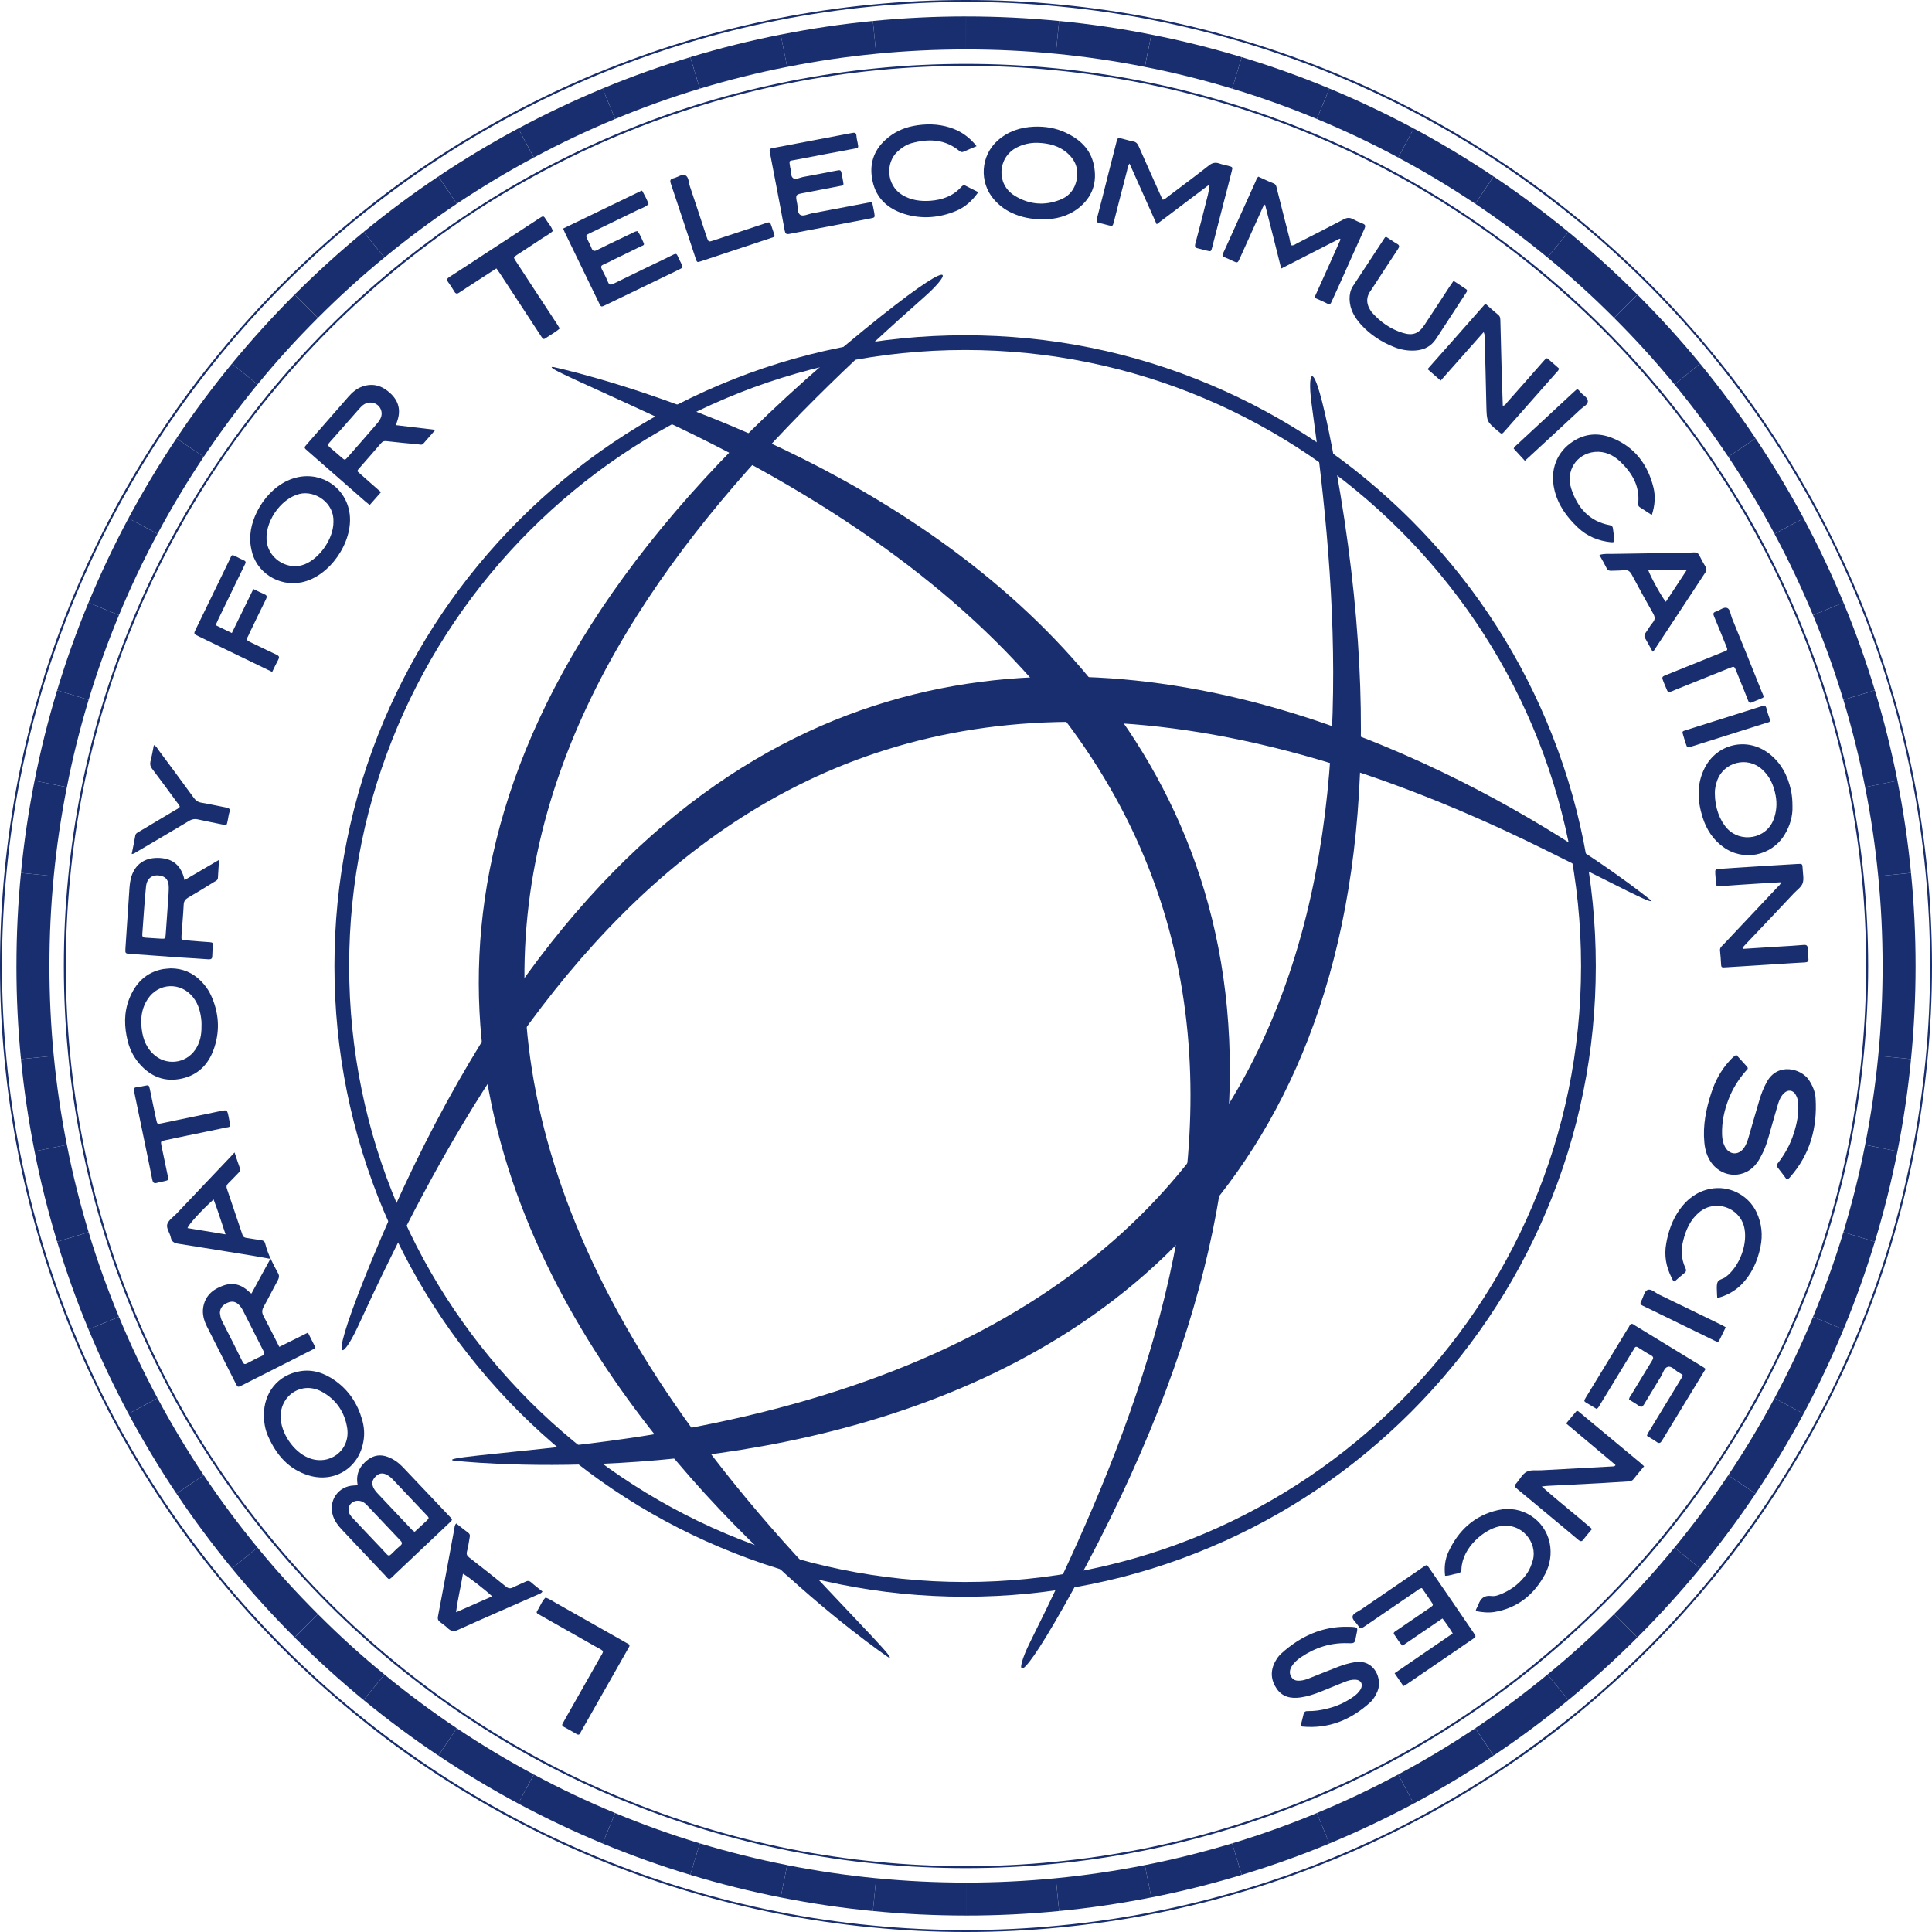 <?xml version="1.0" encoding="UTF-8" standalone="no"?>
<!-- Generator: Adobe Illustrator 16.0.3, SVG Export Plug-In . SVG Version: 6.00 Build 0)  -->

<svg
   xmlns:dc="http://purl.org/dc/elements/1.1/"
   xmlns:cc="http://creativecommons.org/ns#"
   xmlns:rdf="http://www.w3.org/1999/02/22-rdf-syntax-ns#"
   xmlns:svg="http://www.w3.org/2000/svg"
   xmlns="http://www.w3.org/2000/svg"
   xmlns:sodipodi="http://sodipodi.sourceforge.net/DTD/sodipodi-0.dtd"
   xmlns:inkscape="http://www.inkscape.org/namespaces/inkscape"
   version="1.1"
   x="0px"
   y="0px"
   width="120"
   height="120"
   viewBox="0 0 120 120"
   enable-background="new 0 0 150 150"
   xml:space="preserve"
   id="svg2"
   inkscape:version="0.48.5 r10040"
   sodipodi:docname="lts.svg"><defs
     id="defs456" /><sodipodi:namedview
     pagecolor="#ffffff"
     bordercolor="#666666"
     borderopacity="1"
     objecttolerance="10"
     gridtolerance="10"
     guidetolerance="10"
     inkscape:pageopacity="0"
     inkscape:pageshadow="2"
     inkscape:window-width="640"
     inkscape:window-height="480"
     id="namedview454"
     showgrid="false"
     fit-margin-top="0"
     fit-margin-left="0"
     fit-margin-right="0"
     fit-margin-bottom="0"
     inkscape:zoom="1.5733333"
     inkscape:cx="60"
     inkscape:cy="60"
     inkscape:window-x="75"
     inkscape:window-y="34"
     inkscape:window-maximized="0"
     inkscape:current-layer="svg2" /><g
     id="guides"
     transform="translate(-15,-15)" /><g
     id="Layer_2"
     transform="translate(-15,-15)"><g
       id="g6"><g
         id="g8"><g
           id="g10"><path
             d="m 131.66,80.581 2.037,0.2 c 0.19,-1.923 0.283,-3.849 0.283,-5.781 h -2.049 c 10e-4,1.864 -0.087,3.726 -0.271,5.581 z"
             id="path12"
             inkscape:connector-curvature="0"
             style="fill:#182e6f" /></g><g
           id="g14"><path
             d="m 130.847,86.108 2.008,0.4 c 0.375,-1.896 0.657,-3.809 0.843,-5.726 l -2.037,-0.202 c -0.181,1.86 -0.453,3.703 -0.814,5.528 z"
             id="path16"
             inkscape:connector-curvature="0"
             style="fill:#182e6f" /></g><g
           id="g18"><path
             d="m 129.496,91.531 1.955,0.594 c 0.562,-1.847 1.03,-3.722 1.403,-5.616 l -2.008,-0.4 c -0.358,1.833 -0.814,3.639 -1.35,5.422 z"
             id="path20"
             inkscape:connector-curvature="0"
             style="fill:#182e6f" /></g><g
           id="g22"><path
             d="m 127.609,96.791 1.893,0.782 c 0.74,-1.779 1.389,-3.602 1.949,-5.447 l -1.955,-0.593 c -0.54,1.783 -1.168,3.539 -1.887,5.258 z"
             id="path24"
             inkscape:connector-curvature="0"
             style="fill:#182e6f" /></g><g
           id="g26"><path
             d="m 125.218,101.84 1.808,0.969 c 0.91,-1.705 1.736,-3.45 2.477,-5.235 l -1.893,-0.78 c -0.713,1.717 -1.51,3.404 -2.392,5.046 z"
             id="path28"
             inkscape:connector-curvature="0"
             style="fill:#182e6f" /></g><g
           id="g30"><path
             d="m 122.344,106.63 1.7,1.138 c 1.071,-1.604 2.071,-3.261 2.981,-4.958 l -1.808,-0.968 c -0.873,1.642 -1.838,3.237 -2.873,4.788 z"
             id="path32"
             inkscape:connector-curvature="0"
             style="fill:#182e6f" /></g><g
           id="g34"><path
             d="m 119.009,111.118 1.585,1.299 c 1.223,-1.495 2.378,-3.042 3.45,-4.648 l -1.701,-1.139 c -1.034,1.551 -2.152,3.047 -3.334,4.488 z"
             id="path36"
             inkscape:connector-curvature="0"
             style="fill:#182e6f" /></g><g
           id="g38"><path
             d="m 115.254,115.255 1.449,1.447 c 1.363,-1.362 2.664,-2.794 3.891,-4.284 l -1.586,-1.3 c -1.178,1.441 -2.435,2.822 -3.754,4.137 z"
             id="path40"
             inkscape:connector-curvature="0"
             style="fill:#182e6f" /></g><g
           id="g42"><path
             d="m 111.118,119.008 1.3,1.584 c 1.49,-1.229 2.922,-2.525 4.284,-3.889 l -1.448,-1.448 c -1.315,1.318 -2.694,2.577 -4.136,3.753 z"
             id="path44"
             inkscape:connector-curvature="0"
             style="fill:#182e6f" /></g><g
           id="g46"><path
             d="m 106.635,122.342 1.132,1.702 c 1.608,-1.073 3.155,-2.228 4.651,-3.452 l -1.301,-1.583 c -1.439,1.182 -2.935,2.299 -4.482,3.333 z"
             id="path48"
             inkscape:connector-curvature="0"
             style="fill:#182e6f" /></g><g
           id="g50"><path
             d="m 101.844,125.217 0.965,1.807 c 1.7,-0.91 3.357,-1.908 4.955,-2.979 l -1.132,-1.7 c -1.55,1.034 -3.148,1.996 -4.788,2.872 z"
             id="path52"
             inkscape:connector-curvature="0"
             style="fill:#182e6f" /></g><g
           id="g54"><path
             d="m 96.791,127.611 0.782,1.892 c 1.784,-0.741 3.53,-1.569 5.235,-2.479 l -0.965,-1.806 c -1.643,0.884 -3.332,1.679 -5.052,2.393 z"
             id="path56"
             inkscape:connector-curvature="0"
             style="fill:#182e6f" /></g><g
           id="g58"><path
             d="m 91.531,129.496 0.595,1.955 c 1.847,-0.559 3.668,-1.207 5.446,-1.948 l -0.781,-1.891 c -1.717,0.714 -3.476,1.346 -5.26,1.884 z"
             id="path60"
             inkscape:connector-curvature="0"
             style="fill:#182e6f" /></g><g
           id="g62"><path
             d="m 86.111,130.846 0.398,2.008 c 1.896,-0.373 3.771,-0.842 5.615,-1.402 l -0.595,-1.955 c -1.783,0.536 -3.589,0.989 -5.418,1.349 z"
             id="path64"
             inkscape:connector-curvature="0"
             style="fill:#182e6f" /></g><g
           id="g66"><path
             d="m 80.581,131.66 0.202,2.037 c 1.917,-0.186 3.832,-0.468 5.726,-0.844 l -0.398,-2.006 c -1.827,0.361 -3.671,0.634 -5.53,0.813 z"
             id="path68"
             inkscape:connector-curvature="0"
             style="fill:#182e6f" /></g><g
           id="g70"><path
             d="m 75.001,131.932 v 2.047 c 1.932,0 3.859,-0.092 5.781,-0.281 l -0.203,-2.037 c -1.851,0.181 -3.715,0.27 -5.578,0.271 z"
             id="path72"
             inkscape:connector-curvature="0"
             style="fill:#182e6f" /></g><g
           id="g74"><path
             d="m 80.5,130.765 0,0 c 1.824,-0.173 3.639,-0.441 5.438,-0.798 l 0,0 h 10e-4 c 0.001,0 0.002,-0.001 0.003,-0.001 l 0,0 c 1.793,-0.356 3.574,-0.8 5.326,-1.333 l 0,0 c 1.757,-0.529 3.483,-1.149 5.18,-1.853 l 0,0 c 0.001,0 0.002,0 0.005,0 l 0,0 0,0 c 1.691,-0.703 3.346,-1.486 4.966,-2.354 l 0,0 c 1.615,-0.862 3.186,-1.809 4.71,-2.832 l 0,0 h 10e-4 c 0.001,-10e-4 0.002,-0.002 0.003,-0.002 l 0,0 c 1.522,-1.018 2.999,-2.115 4.415,-3.277 l 0,0 c 1.418,-1.164 2.777,-2.396 4.073,-3.693 l 0,0 c 0.001,0 0.002,-0.001 0.002,-0.001 10e-4,0 10e-4,0 0.002,0 l 0,0 c 1.296,-1.299 2.529,-2.657 3.691,-4.074 l 0,0 c 1.164,-1.418 2.261,-2.895 3.275,-4.418 l 0,0 0,0 c 0.003,0 0.003,-0.001 0.003,-0.001 v -0.001 c 1.024,-1.522 1.97,-3.094 2.832,-4.707 l 0,0 h 0.001 c 0,-0.002 10e-4,-0.003 10e-4,-0.003 l 0,0 c 0.864,-1.621 1.65,-3.273 2.352,-4.969 l 0,0 0.001,-10e-4 c 0,-0.001 10e-4,-0.002 10e-4,-0.003 l 0,0 c 0.702,-1.696 1.323,-3.423 1.852,-5.179 l 0,0 c 0.533,-1.751 0.978,-3.533 1.335,-5.327 l 0,0 c 0,-0.001 0,-0.001 0,-0.001 v -0.002 l 0,0 c 0.354,-1.8 0.623,-3.612 0.796,-5.44 h 0.001 c 0.18,-1.823 0.269,-3.661 0.269,-5.494 l 0,0 c 0,-0.001 0,-0.002 0,-0.003 l 0,0 0,0 c 0,-1.833 -0.089,-3.67 -0.27,-5.492 h 0.001 c -0.174,-1.828 -0.444,-3.643 -0.797,-5.442 l 0,0 v -0.002 c 0,-10e-4 0,-0.002 0,-0.003 l 0,0 c -0.359,-1.793 -0.803,-3.573 -1.336,-5.327 l 0,0 c -0.528,-1.754 -1.15,-3.482 -1.853,-5.179 l 0,0 c 0,0 0,0 -0.001,0 0,0 0,-10e-4 -10e-4,-0.003 l 0,0 c -0.701,-1.693 -1.485,-3.349 -2.353,-4.968 l 0,0 c 0,0 0,-10e-4 -10e-4,-0.002 0,0 0,-10e-4 -0.001,-10e-4 l 0,0 c -0.859,-1.615 -1.807,-3.184 -2.832,-4.707 l 0,0 V 43.87 c 0,-10e-4 0,-10e-4 0,-0.003 l 0,0 c -1.02,-1.523 -2.116,-2.999 -3.281,-4.419 l 0,0 c -1.162,-1.416 -2.393,-2.772 -3.689,-4.069 l 0,0 c -10e-4,-10e-4 -10e-4,-0.002 -0.002,-0.002 l -0.001,-0.002 0,0 c -1.297,-1.298 -2.657,-2.527 -4.074,-3.691 l 0,0 c -1.417,-1.163 -2.896,-2.26 -4.421,-3.28 l 0,0 c -1.521,-1.022 -3.091,-1.968 -4.705,-2.829 v -10e-4 c -0.001,0 -0.001,-0.001 -0.004,-0.001 l 0,0 v -0.001 c -1.619,-0.867 -3.271,-1.65 -4.967,-2.352 l 0,0 c 0,0 0,-10e-4 -0.001,-10e-4 -0.001,0 -0.002,0 -0.003,-0.001 l 0,0 c -1.695,-0.701 -3.421,-1.32 -5.175,-1.851 l 0,0 0,0 c -0.001,-0.001 -0.001,-0.001 -0.002,-0.001 l 0,0 c -1.755,-0.534 -3.535,-0.978 -5.329,-1.332 v -10e-4 c -10e-4,0 -10e-4,0 -0.003,0 -10e-4,0 -10e-4,0 -0.002,0 l 0,0 c -1.799,-0.356 -3.613,-0.624 -5.441,-0.799 l 0,0 C 78.668,19.053 76.831,18.967 75,18.967 l 0,0 c -0.001,0 -0.002,0 -0.003,0 0,0 0,0 -0.002,0 l 0,0 c -1.831,0 -3.668,0.087 -5.49,0.267 l 0,0 c -10e-4,0 -10e-4,10e-4 -0.002,10e-4 0,0 0,0 -0.002,0 l 0,0 c -1.825,0.174 -3.64,0.441 -5.438,0.799 l 0,0 h -0.002 c -0.001,0.001 -0.002,0.001 -0.003,0.002 l 0,0 c -1.793,0.354 -3.573,0.798 -5.327,1.331 l 0,0 c 0,0 -0.002,10e-4 -0.003,10e-4 l -0.001,0.001 0,0 c -1.754,0.528 -3.479,1.147 -5.175,1.851 l 0,0 0,0 c 0,0 -10e-4,0 -0.003,0 l 0,0 c -1.693,0.703 -3.349,1.487 -4.968,2.354 l 0,0 c -1.615,0.861 -3.186,1.809 -4.71,2.832 l 0,0 -0.001,0.001 c -10e-4,0.001 -10e-4,0.001 -0.003,0.002 l 0,0 c -1.522,1.018 -3,2.114 -4.415,3.276 l 0,0 c -1.418,1.165 -2.776,2.396 -4.073,3.693 l 0,0 c -10e-4,10e-4 -0.002,10e-4 -0.002,10e-4 h -0.001 -10e-4 c -1.296,1.298 -2.525,2.654 -3.69,4.073 l 0,0 c 0,0 0,0 0,0.001 0,0 0,0 -10e-4,0 l 0,0 c -1.164,1.418 -2.26,2.895 -3.277,4.418 l 0,0 c 0,0 -0.002,0 -0.003,0 v 0.002 l 0,0 c -1.022,1.523 -1.968,3.094 -2.829,4.707 h -10e-4 c -0.001,0 -0.001,0.002 -0.001,0.003 H 25.57 l 0,0 c -0.866,1.621 -1.649,3.273 -2.351,4.969 l 0,0 -0.001,0.002 c 0,10e-4 -0.001,0.002 -0.001,0.002 l 0,0 c -0.701,1.695 -1.321,3.421 -1.851,5.174 l 0,0 c 0,0.001 0,0.002 0,0.003 -0.002,0.001 -0.002,0.002 -0.002,0.002 l 0,0 c -0.533,1.752 -0.977,3.533 -1.331,5.327 h -0.001 c 0,0.001 0,0.001 0,0.001 0,0 0,10e-4 0,0.002 l 0,0 c -0.356,1.8 -0.625,3.612 -0.799,5.44 l 0,0 c 0,0 0,0.001 0,0.002 0,10e-4 0,10e-4 0,10e-4 l 0,0 c -0.181,1.821 -0.268,3.66 -0.268,5.491 l 0,0 c 0,0 0,0.002 0,0.003 l 0,0 0,0 c 0,1.834 0.088,3.671 0.268,5.493 l 0,0 c 0.001,0 0.001,10e-4 0.001,10e-4 l 0,0 0,0 c 0.173,1.827 0.441,3.642 0.799,5.441 l 0,0 v 0.001 c 10e-4,0.002 10e-4,0.002 10e-4,0.003 l 0,0 c 0.355,1.793 0.799,3.574 1.332,5.328 l 0,0 0.001,10e-4 c 0,0 10e-4,0.001 10e-4,0.002 l 0,0 c 0.527,1.754 1.147,3.479 1.851,5.175 l 0,0 0,0 c 0,0 0,10e-4 0,0.003 l 0,0 c 0.703,1.693 1.487,3.349 2.354,4.968 l 0,0 c 0.861,1.615 1.809,3.186 2.832,4.71 l 0,0 c 1.018,1.523 2.115,3.002 3.279,4.42 l 0,0 c 1.164,1.417 2.396,2.775 3.693,4.072 l 0,0 c 0,10e-4 10e-4,0.002 10e-4,0.002 v 0.002 l 0,0 c 1.299,1.298 2.657,2.527 4.074,3.691 l 0,0 c 1.418,1.164 2.895,2.26 4.418,3.277 l 0,0 0,0 0.002,0.003 0,0 c 1.523,1.022 3.094,1.968 4.707,2.83 l 0,0 v 0.001 c 0.002,0 0.003,0 0.003,0.002 l 0,0 c 1.621,0.865 3.273,1.649 4.969,2.351 l 0,0 c 0,0.001 0.002,0.001 0.002,0.001 l 0.002,0.001 0,0 c 1.695,0.701 3.421,1.321 5.174,1.851 l 0,0 c 1.755,0.534 3.537,0.978 5.332,1.334 l 0,0 c 10e-4,0 10e-4,0 10e-4,0 0,0 0.001,0 0.002,0 l 0,0 c 1.801,0.356 3.615,0.625 5.443,0.799 l 0,0 c 1.823,0.182 3.66,0.268 5.491,0.268 l 0,0 c 1.837,0 3.677,-0.086 5.502,-0.268 z M 53.604,126.67 c -1.692,-0.701 -3.348,-1.482 -4.96,-2.35 -1.611,-0.863 -3.186,-1.805 -4.705,-2.826 -1.521,-1.017 -2.99,-2.111 -4.405,-3.273 l 0,0 c -1.415,-1.16 -2.775,-2.388 -4.069,-3.684 -1.295,-1.294 -2.522,-2.653 -3.684,-4.069 -1.161,-1.414 -2.256,-2.882 -3.271,-4.401 l 0,0 c -1.022,-1.521 -1.967,-3.095 -2.829,-4.707 -0.864,-1.611 -1.647,-3.268 -2.349,-4.961 -0.7,-1.687 -1.318,-3.41 -1.847,-5.165 -0.533,-1.75 -0.976,-3.522 -1.331,-5.318 -0.355,-1.798 -0.623,-3.605 -0.797,-5.432 -0.181,-1.817 -0.268,-3.651 -0.268,-5.48 l 0,0 c 0,-1.828 0.086,-3.663 0.267,-5.483 0.175,-1.824 0.442,-3.634 0.796,-5.43 0.356,-1.798 0.799,-3.569 1.332,-5.32 0.527,-1.756 1.146,-3.48 1.846,-5.166 0.702,-1.692 1.482,-3.347 2.35,-4.959 0.863,-1.612 1.805,-3.187 2.827,-4.707 1.016,-1.519 2.109,-2.987 3.271,-4.401 l 0,0 c 1.162,-1.413 2.39,-2.775 3.684,-4.069 l 0,0 c 1.295,-1.295 2.655,-2.524 4.071,-3.685 1.415,-1.163 2.883,-2.257 4.402,-3.275 1.521,-1.02 3.093,-1.963 4.704,-2.823 l 0,0 c 1.611,-0.867 3.27,-1.649 4.963,-2.352 l 0,0 c 1.687,-0.7 3.41,-1.317 5.165,-1.847 1.75,-0.533 3.522,-0.976 5.318,-1.331 1.795,-0.355 3.605,-0.622 5.428,-0.797 l 0,0 c 1.82,-0.181 3.654,-0.268 5.482,-0.268 l 0,0 c 1.832,0 3.665,0.086 5.484,0.267 1.824,0.175 3.635,0.442 5.431,0.797 1.798,0.355 3.571,0.798 5.321,1.331 1.756,0.528 3.478,1.146 5.164,1.847 1.692,0.7 3.35,1.482 4.962,2.35 1.611,0.862 3.184,1.805 4.705,2.826 l 0,0 c 1.521,1.017 2.989,2.109 4.401,3.271 1.415,1.162 2.775,2.389 4.071,3.686 1.295,1.292 2.521,2.652 3.684,4.066 l 0,0 c 1.16,1.415 2.256,2.882 3.27,4.403 l 0,0 c 1.023,1.521 1.969,3.095 2.828,4.707 0.867,1.609 1.65,3.267 2.351,4.958 0.7,1.688 1.323,3.413 1.848,5.169 l 0,0 c 0.533,1.75 0.976,3.521 1.332,5.317 0.356,1.796 0.621,3.605 0.798,5.429 l 0,0 c 0.18,1.82 0.266,3.654 0.266,5.483 0,1.829 -0.086,3.663 -0.266,5.481 l 0,0 c -0.176,1.825 -0.441,3.635 -0.797,5.432 -0.356,1.798 -0.799,3.568 -1.331,5.32 l 0,0 c -0.526,1.756 -1.147,3.479 -1.848,5.166 -0.7,1.692 -1.482,3.348 -2.35,4.96 -0.862,1.612 -1.804,3.186 -2.825,4.704 -1.017,1.521 -2.111,2.989 -3.271,4.403 l 0,0 c -1.16,1.414 -2.391,2.777 -3.684,4.071 -1.296,1.295 -2.66,2.523 -4.072,3.685 l 0,0 c -1.412,1.161 -2.883,2.257 -4.403,3.272 -1.52,1.021 -3.091,1.965 -4.704,2.826 -1.613,0.865 -3.266,1.648 -4.959,2.349 -1.686,0.7 -3.412,1.319 -5.164,1.847 l 0,0 c -1.753,0.534 -3.524,0.977 -5.321,1.332 -1.796,0.355 -3.606,0.623 -5.432,0.797 l 0,0 c -1.818,0.182 -3.652,0.268 -5.48,0.268 -1.83,0 -3.666,-0.086 -5.485,-0.268 l 0,0 c -1.823,-0.174 -3.633,-0.441 -5.428,-0.795 -1.798,-0.357 -3.569,-0.799 -5.321,-1.332 l 0,0 c -1.757,-0.528 -3.481,-1.147 -5.166,-1.846 z"
             id="path76"
             inkscape:connector-curvature="0"
             style="fill:#182e6f" /></g><g
           id="g78"><path
             d="m 69.219,133.697 c 1.922,0.189 3.849,0.281 5.781,0.281 v -2.047 c -1.864,-0.001 -3.726,-0.09 -5.579,-0.271 l -0.202,2.037 z"
             id="path80"
             inkscape:connector-curvature="0"
             style="fill:#182e6f" /></g><g
           id="g82"><path
             d="m 63.892,130.848 -0.4,2.006 c 1.895,0.376 3.809,0.658 5.726,0.844 l 0.202,-2.037 c -1.86,-0.18 -3.703,-0.453 -5.528,-0.813 z"
             id="path84"
             inkscape:connector-curvature="0"
             style="fill:#182e6f" /></g><g
           id="g86"><path
             d="m 58.469,129.496 -0.594,1.955 c 1.847,0.561 3.722,1.029 5.616,1.402 l 0.4,-2.008 c -1.833,-0.359 -3.639,-0.812 -5.422,-1.349 z"
             id="path88"
             inkscape:connector-curvature="0"
             style="fill:#182e6f" /></g><g
           id="g90"><path
             d="m 53.209,127.612 -0.782,1.891 c 1.779,0.741 3.602,1.39 5.447,1.948 l 0.594,-1.955 c -1.784,-0.538 -3.54,-1.17 -5.259,-1.884 z"
             id="path92"
             inkscape:connector-curvature="0"
             style="fill:#182e6f" /></g><g
           id="g94"><path
             d="m 48.16,125.218 -0.969,1.806 c 1.705,0.91 3.45,1.738 5.235,2.479 l 0.781,-1.892 c -1.718,-0.714 -3.405,-1.509 -5.047,-2.393 z"
             id="path96"
             inkscape:connector-curvature="0"
             style="fill:#182e6f" /></g><g
           id="g98"><path
             d="m 43.37,122.344 -1.138,1.7 c 1.604,1.071 3.261,2.069 4.959,2.979 l 0.967,-1.807 c -1.642,-0.875 -3.237,-1.837 -4.788,-2.872 z"
             id="path100"
             inkscape:connector-curvature="0"
             style="fill:#182e6f" /></g><g
           id="g102"><path
             d="m 38.882,119.01 -1.299,1.582 c 1.495,1.225 3.042,2.38 4.648,3.452 l 1.139,-1.701 c -1.551,-1.035 -3.048,-2.152 -4.488,-3.333 z"
             id="path104"
             inkscape:connector-curvature="0"
             style="fill:#182e6f" /></g><g
           id="g106"><path
             d="m 34.745,115.255 -1.447,1.448 c 1.362,1.363 2.795,2.661 4.284,3.889 l 1.3,-1.584 c -1.441,-1.176 -2.822,-2.435 -4.137,-3.753 z"
             id="path108"
             inkscape:connector-curvature="0"
             style="fill:#182e6f" /></g><g
           id="g110"><path
             d="m 30.992,111.118 -1.583,1.3 c 1.228,1.49 2.524,2.922 3.888,4.284 l 1.448,-1.447 c -1.317,-1.314 -2.577,-2.696 -3.753,-4.137 z"
             id="path112"
             inkscape:connector-curvature="0"
             style="fill:#182e6f" /></g><g
           id="g114"><path
             d="m 27.658,106.63 -1.701,1.139 c 1.072,1.606 2.227,3.153 3.451,4.649 l 1.583,-1.3 c -1.182,-1.441 -2.298,-2.937 -3.333,-4.488 z"
             id="path116"
             inkscape:connector-curvature="0"
             style="fill:#182e6f" /></g><g
           id="g118"><path
             d="m 24.783,101.842 -1.806,0.969 c 0.909,1.696 1.907,3.354 2.979,4.958 l 1.699,-1.139 c -1.034,-1.55 -1.995,-3.146 -2.872,-4.788 z"
             id="path120"
             inkscape:connector-curvature="0"
             style="fill:#182e6f" /></g><g
           id="g122"><path
             d="m 22.388,96.794 -1.891,0.78 c 0.741,1.784 1.569,3.529 2.479,5.234 l 1.806,-0.968 c -0.883,-1.642 -1.679,-3.329 -2.394,-5.046 z"
             id="path124"
             inkscape:connector-curvature="0"
             style="fill:#182e6f" /></g><g
           id="g126"><path
             d="m 20.504,91.534 -1.955,0.592 c 0.559,1.847 1.207,3.668 1.948,5.447 l 1.89,-0.782 c -0.713,-1.719 -1.345,-3.475 -1.883,-5.257 z"
             id="path128"
             inkscape:connector-curvature="0"
             style="fill:#182e6f" /></g><g
           id="g130"><path
             d="m 19.154,86.109 -2.008,0.4 c 0.373,1.894 0.842,3.769 1.402,5.615 l 1.955,-0.594 c -0.537,-1.781 -0.991,-3.588 -1.349,-5.421 z"
             id="path132"
             inkscape:connector-curvature="0"
             style="fill:#182e6f" /></g><g
           id="g134"><path
             d="m 18.34,80.581 -2.037,0.202 c 0.185,1.918 0.468,3.83 0.844,5.726 l 2.006,-0.4 C 18.792,84.284 18.519,82.44 18.34,80.581 z"
             id="path136"
             inkscape:connector-curvature="0"
             style="fill:#182e6f" /></g><g
           id="g138"><path
             d="m 18.07,75.001 h -2.049 c 0,1.932 0.092,3.858 0.281,5.781 l 2.037,-0.201 C 18.158,78.726 18.07,76.864 18.07,75.001 z"
             id="path140"
             inkscape:connector-curvature="0"
             style="fill:#182e6f" /></g><g
           id="g142"><path
             d="m 18.34,69.419 -2.037,-0.2 C 16.114,71.142 16.022,73.068 16.022,75 h 2.049 c -0.001,-1.863 0.087,-3.726 0.269,-5.581 z"
             id="path144"
             inkscape:connector-curvature="0"
             style="fill:#182e6f" /></g><g
           id="g146"><path
             d="m 19.152,63.892 -2.006,-0.4 c -0.376,1.896 -0.659,3.809 -0.844,5.726 l 2.037,0.202 c 0.18,-1.86 0.453,-3.703 0.813,-5.528 z"
             id="path148"
             inkscape:connector-curvature="0"
             style="fill:#182e6f" /></g><g
           id="g150"><path
             d="m 20.504,58.469 -1.955,-0.594 c -0.561,1.847 -1.029,3.722 -1.402,5.616 l 2.008,0.4 c 0.357,-1.833 0.811,-3.639 1.349,-5.422 z"
             id="path152"
             inkscape:connector-curvature="0"
             style="fill:#182e6f" /></g><g
           id="g154"><path
             d="m 22.387,53.209 -1.89,-0.782 c -0.741,1.779 -1.39,3.602 -1.948,5.447 l 1.955,0.594 c 0.538,-1.784 1.17,-3.54 1.883,-5.259 z"
             id="path156"
             inkscape:connector-curvature="0"
             style="fill:#182e6f" /></g><g
           id="g158"><path
             d="m 24.782,48.16 -1.806,-0.969 c -0.91,1.705 -1.738,3.45 -2.479,5.235 l 1.891,0.781 c 0.715,-1.718 1.511,-3.405 2.394,-5.047 z"
             id="path160"
             inkscape:connector-curvature="0"
             style="fill:#182e6f" /></g><g
           id="g162"><path
             d="m 27.656,43.37 -1.699,-1.138 c -1.072,1.604 -2.07,3.261 -2.98,4.959 l 1.807,0.967 c 0.876,-1.642 1.837,-3.237 2.872,-4.788 z"
             id="path164"
             inkscape:connector-curvature="0"
             style="fill:#182e6f" /></g><g
           id="g166"><path
             d="m 30.991,38.882 -1.583,-1.299 c -1.225,1.495 -2.379,3.042 -3.451,4.648 l 1.7,1.139 c 1.036,-1.551 2.152,-3.047 3.334,-4.488 z"
             id="path168"
             inkscape:connector-curvature="0"
             style="fill:#182e6f" /></g><g
           id="g170"><path
             d="m 34.745,34.745 -1.448,-1.447 c -1.363,1.362 -2.66,2.795 -3.889,4.284 l 1.584,1.3 c 1.176,-1.441 2.435,-2.822 3.753,-4.137 z"
             id="path172"
             inkscape:connector-curvature="0"
             style="fill:#182e6f" /></g><g
           id="g174"><path
             d="m 38.882,30.992 -1.3,-1.583 c -1.49,1.229 -2.922,2.524 -4.284,3.888 l 1.447,1.448 c 1.314,-1.317 2.696,-2.576 4.137,-3.753 z"
             id="path176"
             inkscape:connector-curvature="0"
             style="fill:#182e6f" /></g><g
           id="g178"><path
             d="m 43.37,27.658 -1.139,-1.701 c -1.606,1.072 -3.153,2.227 -4.648,3.451 l 1.299,1.583 c 1.44,-1.182 2.937,-2.297 4.488,-3.333 z"
             id="path180"
             inkscape:connector-curvature="0"
             style="fill:#182e6f" /></g><g
           id="g182"><path
             d="M 48.158,24.783 47.19,22.977 c -1.697,0.909 -3.355,1.907 -4.958,2.979 l 1.138,1.699 c 1.55,-1.034 3.146,-1.994 4.788,-2.872 z"
             id="path184"
             inkscape:connector-curvature="0"
             style="fill:#182e6f" /></g><g
           id="g186"><path
             d="m 53.207,22.388 -0.78,-1.891 c -1.785,0.741 -3.53,1.569 -5.235,2.479 l 0.969,1.806 c 1.641,-0.883 3.328,-1.679 5.046,-2.394 z"
             id="path188"
             inkscape:connector-curvature="0"
             style="fill:#182e6f" /></g><g
           id="g190"><path
             d="m 58.467,20.505 -0.593,-1.956 c -1.847,0.559 -3.668,1.207 -5.447,1.948 l 0.782,1.89 c 1.719,-0.713 3.475,-1.345 5.258,-1.882 z"
             id="path192"
             inkscape:connector-curvature="0"
             style="fill:#182e6f" /></g><g
           id="g194"><path
             d="m 63.891,19.154 -0.4,-2.007 c -1.894,0.372 -3.769,0.841 -5.615,1.401 l 0.594,1.956 c 1.781,-0.538 3.588,-0.992 5.421,-1.35 z"
             id="path196"
             inkscape:connector-curvature="0"
             style="fill:#182e6f" /></g><g
           id="g198"><path
             d="m 69.419,18.34 -0.202,-2.037 c -1.917,0.185 -3.831,0.468 -5.726,0.845 l 0.4,2.006 c 1.825,-0.362 3.669,-0.635 5.528,-0.814 z"
             id="path200"
             inkscape:connector-curvature="0"
             style="fill:#182e6f" /></g><g
           id="g202"><path
             d="m 74.999,18.07 v -2.049 c -1.932,0 -3.858,0.093 -5.781,0.281 l 0.201,2.037 c 1.855,-0.181 3.717,-0.269 5.58,-0.269 z"
             id="path204"
             inkscape:connector-curvature="0"
             style="fill:#182e6f" /></g><g
           id="g206"><path
             d="M 80.781,16.303 C 78.86,16.115 76.932,16.022 75.001,16.022 L 75,18.07 c 1.864,0 3.728,0.088 5.579,0.27 l 0.202,-2.037 z"
             id="path208"
             inkscape:connector-curvature="0"
             style="fill:#182e6f" /></g><g
           id="g210"><path
             d="m 86.108,19.153 0.4,-2.006 c -1.894,-0.377 -3.809,-0.66 -5.726,-0.845 l -0.202,2.037 c 1.86,0.18 3.703,0.453 5.528,0.814 z"
             id="path212"
             inkscape:connector-curvature="0"
             style="fill:#182e6f" /></g><g
           id="g214"><path
             d="m 91.53,20.505 0.595,-1.956 C 90.278,17.988 88.403,17.52 86.509,17.148 l -0.397,2.007 c 1.827,0.357 3.634,0.811 5.418,1.35 z"
             id="path216"
             inkscape:connector-curvature="0"
             style="fill:#182e6f" /></g><g
           id="g218"><path
             d="m 96.791,22.387 0.78,-1.89 c -1.777,-0.741 -3.6,-1.39 -5.445,-1.948 l -0.595,1.956 c 1.784,0.537 3.543,1.169 5.26,1.882 z"
             id="path220"
             inkscape:connector-curvature="0"
             style="fill:#182e6f" /></g><g
           id="g222"><path
             d="m 101.844,24.782 0.965,-1.806 c -1.705,-0.91 -3.451,-1.738 -5.235,-2.479 l -0.782,1.891 c 1.718,0.715 3.407,1.511 5.052,2.394 z"
             id="path224"
             inkscape:connector-curvature="0"
             style="fill:#182e6f" /></g><g
           id="g226"><path
             d="m 106.631,27.656 1.133,-1.699 c -1.598,-1.072 -3.255,-2.07 -4.955,-2.98 l -0.965,1.807 c 1.64,0.876 3.238,1.837 4.787,2.872 z"
             id="path228"
             inkscape:connector-curvature="0"
             style="fill:#182e6f" /></g><g
           id="g230"><path
             d="m 111.117,30.991 1.301,-1.583 c -1.496,-1.225 -3.043,-2.379 -4.651,-3.451 l -1.135,1.7 c 1.549,1.037 3.045,2.152 4.485,3.334 z"
             id="path232"
             inkscape:connector-curvature="0"
             style="fill:#182e6f" /></g><g
           id="g234"><path
             d="m 115.254,34.745 1.447,-1.448 c -1.361,-1.363 -2.794,-2.659 -4.283,-3.889 l -1.3,1.584 c 1.442,1.177 2.821,2.435 4.136,3.753 z"
             id="path236"
             inkscape:connector-curvature="0"
             style="fill:#182e6f" /></g><g
           id="g238"><path
             d="m 119.008,38.882 1.586,-1.3 c -1.227,-1.49 -2.527,-2.922 -3.891,-4.284 l -1.449,1.447 c 1.319,1.314 2.576,2.696 3.754,4.137 z"
             id="path240"
             inkscape:connector-curvature="0"
             style="fill:#182e6f" /></g><g
           id="g242"><path
             d="m 122.343,43.37 1.701,-1.139 c -1.072,-1.606 -2.228,-3.153 -3.45,-4.648 l -1.585,1.299 c 1.182,1.441 2.3,2.937 3.334,4.488 z"
             id="path244"
             inkscape:connector-curvature="0"
             style="fill:#182e6f" /></g><g
           id="g246"><path
             d="m 125.217,48.158 1.809,-0.968 c -0.91,-1.697 -1.91,-3.355 -2.981,-4.958 l -1.7,1.138 c 1.034,1.55 1.999,3.146 2.872,4.788 z"
             id="path248"
             inkscape:connector-curvature="0"
             style="fill:#182e6f" /></g><g
           id="g250"><path
             d="m 127.609,53.207 1.893,-0.78 c -0.74,-1.785 -1.566,-3.53 -2.477,-5.235 l -1.808,0.969 c 0.883,1.641 1.68,3.328 2.392,5.046 z"
             id="path252"
             inkscape:connector-curvature="0"
             style="fill:#182e6f" /></g><g
           id="g254"><path
             d="m 129.495,58.467 1.956,-0.593 c -0.561,-1.847 -1.209,-3.668 -1.949,-5.447 l -1.893,0.782 c 0.719,1.719 1.347,3.475 1.886,5.258 z"
             id="path256"
             inkscape:connector-curvature="0"
             style="fill:#182e6f" /></g><g
           id="g258"><path
             d="m 130.847,63.891 2.008,-0.399 c -0.373,-1.895 -0.842,-3.77 -1.403,-5.616 l -1.955,0.594 c 0.535,1.781 0.991,3.588 1.35,5.421 z"
             id="path260"
             inkscape:connector-curvature="0"
             style="fill:#182e6f" /></g><g
           id="g262"><path
             d="m 131.66,69.419 2.037,-0.202 c -0.186,-1.918 -0.468,-3.83 -0.843,-5.726 l -2.008,0.4 c 0.362,1.825 0.634,3.669 0.814,5.528 z"
             id="path264"
             inkscape:connector-curvature="0"
             style="fill:#182e6f" /></g><g
           id="g266"><path
             d="m 131.66,69.419 c 0.184,1.855 0.271,3.717 0.271,5.58 h 2.049 c 0,-1.932 -0.093,-3.858 -0.283,-5.78 l -2.037,0.2 z"
             id="path268"
             inkscape:connector-curvature="0"
             style="fill:#182e6f" /></g><g
           id="g270"><path
             d="m 135,74.997 0,0 0,0 c -0.001,-1.96 -0.095,-3.923 -0.287,-5.878 l 0,0 0,0 c 0,-0.003 0,-0.003 0,-0.003 v -0.001 c -0.188,-1.951 -0.475,-3.899 -0.853,-5.821 h 10e-4 C 133.476,61.363 133,59.458 132.427,57.577 l 0,0 c -0.566,-1.88 -1.232,-3.729 -1.979,-5.544 l 0,0 c 0,-0.001 -0.001,-0.002 -0.001,-0.003 l -0.001,-0.002 0,0 c -0.755,-1.813 -1.598,-3.586 -2.526,-5.322 l 0,0 c 0,0 0,0 0,-0.001 v -10e-4 l 0,0 c -0.925,-1.729 -1.936,-3.409 -3.029,-5.044 l 0,0 c -1.089,-1.634 -2.261,-3.207 -3.51,-4.724 l 0,0 c -0.001,-10e-4 -0.002,-0.002 -0.002,-0.002 -0.001,-10e-4 -0.002,-0.002 -0.002,-0.002 v -0.001 c -1.242,-1.515 -2.564,-2.972 -3.949,-4.357 l 0,0 c -1.39,-1.389 -2.848,-2.71 -4.361,-3.955 l 0,0 c 0,0 -0.003,-0.001 -0.004,-0.001 0,0 -0.001,0 -0.002,0 l 0,0 c -1.517,-1.25 -3.09,-2.421 -4.721,-3.51 l 0,0 0,0 c 0,0 -0.001,-0.001 -0.003,-0.002 l 0,0 c -1.636,-1.094 -3.315,-2.103 -5.048,-3.03 l 0,0 v -0.001 l 0,0 0,0 c -1.734,-0.926 -3.506,-1.769 -5.323,-2.521 l 0,0 c -10e-4,0 -0.002,-10e-4 -0.003,-0.003 l 0,0 0,0 c -1.811,-0.748 -3.665,-1.414 -5.545,-1.983 l 0,0 c -0.001,0 -0.003,0 -0.004,0 h -0.001 l 0,0 C 90.537,17 88.633,16.523 86.705,16.142 l 0,0 c -1.923,-0.38 -3.873,-0.667 -5.825,-0.854 l 0,0 c 0,0 -10e-4,0 -0.002,0 -0.002,0 -0.002,0 -0.002,0 l 0,0 C 78.925,15.093 76.958,15 75,15 l 0,0 c -0.001,0 -0.002,0 -0.003,0 0,0 -0.002,0 -0.003,0 l 0,0 c -1.958,0 -3.92,0.093 -5.874,0.287 l 0,0 c -0.002,0 -0.004,0 -0.004,0 h -0.001 l 0,0 c -1.953,0.189 -3.9,0.475 -5.824,0.854 l 0,0 c -1.929,0.382 -3.833,0.858 -5.71,1.426 l 0,0 H 57.58 c -10e-4,0 -0.003,0.001 -0.003,0.001 v 10e-4 c -1.88,0.569 -3.729,1.235 -5.544,1.984 l 0,0 c -0.001,0 -0.002,0 -0.003,0 0,0 -10e-4,0 -0.002,0 l 0,0 c -1.813,0.755 -3.586,1.598 -5.322,2.523 l 0,0 c 0,0 0,0.001 -0.001,0.002 l -10e-4,0.001 0,0 c -1.729,0.927 -3.409,1.936 -5.044,3.028 l 0,0 c 0,0 0,0.002 0,0.003 l 0,0 0,0 c -1.635,1.087 -3.209,2.259 -4.724,3.508 l 0,0 c -10e-4,0.001 -10e-4,0.002 -10e-4,0.002 -0.002,10e-4 -0.002,0.002 -0.004,0.002 l 0,0 c -1.515,1.243 -2.972,2.564 -4.357,3.952 l 0,0 c -0.002,0 -0.002,0 -0.002,0 l -0.002,0.001 0,0 c -1.387,1.387 -2.707,2.845 -3.951,4.361 l 0,0 -0.002,10e-4 v 0.001 l 0,0 c -1.249,1.515 -2.421,3.09 -3.509,4.722 l 0,0 c 0,0 0,0 -0.001,0 0,0 0,0.001 -10e-4,0.001 l 0,0 c -1.094,1.638 -2.103,3.317 -3.03,5.046 l 0,0 c -0.001,10e-4 -0.001,0.003 -0.001,0.003 v 0.002 l 0,0 c -0.926,1.734 -1.769,3.504 -2.522,5.321 l 0,0 0,0 c 0,0 -0.001,10e-4 -0.002,0.003 l 0,0 c -0.748,1.812 -1.414,3.665 -1.983,5.545 l 0,0 0,0 c 0,0 0,10e-4 0,0.003 l 0,0 c -0.568,1.881 -1.045,3.782 -1.427,5.71 l 0,0 c -0.379,1.924 -0.666,3.872 -0.854,5.824 l 0,0 c 0,0 0,0.001 0,0.002 0,10e-4 0,0.003 0,0.003 l 0,0 C 15.093,71.075 15,73.041 15,75 l 0,0 c 0,0.002 0,0.002 0,0.002 v 0.001 l 0,0 c 0,1.961 0.093,3.923 0.287,5.878 l 0,0 c 0,0.003 0,0.003 0,0.003 v 0.001 l 0,0 c 0.188,1.951 0.475,3.899 0.854,5.821 l 0,0 c 0,10e-4 0,0.002 0,0.002 0,0 0,0 0,0.001 l 0,0 c 0.384,1.929 0.861,3.834 1.429,5.714 l 0,0 c 0.569,1.882 1.235,3.73 1.983,5.549 l 0,0 c 0.756,1.813 1.599,3.586 2.524,5.322 l 0,0 c 0,0 10e-4,0 0.002,0.001 l 10e-4,0.001 0,0 c 0.926,1.729 1.936,3.409 3.028,5.044 l 0,0 c 0,0 0.001,0 0.003,10e-4 l 0,0 0,0 c 1.087,1.634 2.259,3.208 3.508,4.724 l 0,0 c 0,0 0.002,0 0.002,0.002 0.001,0 0.002,0.001 0.002,0.001 v 0.001 c 1.242,1.515 2.564,2.972 3.951,4.358 l 0,0 c 0,0 0,10e-4 0,0.002 l 0.002,0.001 0,0 c 1.387,1.387 2.845,2.708 4.361,3.951 l 0,0 c 1.516,1.25 3.09,2.422 4.723,3.511 l 0,0 v 0.001 c 0.002,0 0.002,0.001 0.002,0.001 l 0,0 c 1.637,1.094 3.317,2.103 5.046,3.029 l 0,0 0.001,0.001 c 10e-4,10e-4 0.002,10e-4 0.004,10e-4 l 0,0 c 1.734,0.927 3.504,1.769 5.321,2.522 l 0,0 v 0.001 c 0,0 0.002,0.001 0.003,0.001 l 0,0 c 1.812,0.75 3.665,1.414 5.545,1.983 l 0,0 0,0 c 0,0 10e-4,0 0.004,0 l 0,0 c 1.88,0.568 3.781,1.045 5.709,1.427 l 0,0 c 1.925,0.379 3.875,0.666 5.829,0.855 v -0.002 C 71.075,134.907 73.042,135 75,135 l 0,0 c 0.001,0 0.002,0 0.003,0 0,0 0.002,0 0.003,0 l 0,0 c 1.958,0 3.92,-0.093 5.874,-0.287 l 0,0 c 1.955,-0.189 3.905,-0.475 5.831,-0.854 l 0,0 c 1.927,-0.383 3.828,-0.859 5.708,-1.427 l 0,0 c 0.002,-10e-4 0.003,-0.002 0.004,-0.003 l 0,0 0,0 c 1.879,-0.568 3.729,-1.234 5.544,-1.982 l 0,0 c 0.002,0 0.003,0 0.004,0 10e-4,0 10e-4,0 10e-4,0 l 0,0 c 1.813,-0.756 3.586,-1.599 5.317,-2.524 l 0,0 c 0.004,-0.001 0.005,-0.001 0.006,-0.001 0.001,0 0.001,0 0.001,0 l 0,0 c 1.729,-0.928 3.41,-1.938 5.044,-3.03 l 0,0 c 0,0 0,0 0,-10e-4 v -0.002 l 0,0 c 1.635,-1.087 3.209,-2.259 4.727,-3.508 l 0,0 c 1.514,-1.244 2.973,-2.567 4.361,-3.955 l 0,0 c 1.388,-1.387 2.709,-2.847 3.957,-4.365 l 0,0 c 1.248,-1.515 2.419,-3.09 3.506,-4.721 l 0,0 c 10e-4,-0.001 10e-4,-0.001 0.002,-0.001 l 0.001,-0.001 0,0 c 1.093,-1.637 2.104,-3.317 3.026,-5.045 l 0,0 v -0.001 c 0.003,-0.001 0.004,-0.003 0.005,-0.005 l 0,0 c 0.926,-1.733 1.767,-3.504 2.523,-5.32 l 0,0 c 0.001,-0.001 0.001,-0.001 0.001,-0.002 v -0.002 l 0,0 c 0.749,-1.812 1.414,-3.665 1.981,-5.545 l 0,0 0,0 c 0.001,-0.001 0.001,-0.001 0.002,-0.003 l 0,0 c 0.567,-1.881 1.045,-3.782 1.429,-5.71 l 0,0 c 0.377,-1.924 0.664,-3.872 0.852,-5.824 l 0,0 C 134.905,78.926 135,76.962 135,75 l 0,0 c 0,-0.001 0,-0.002 0,-0.003 z m -1.261,11.684 c -0.382,1.924 -0.854,3.827 -1.425,5.702 l 0,0 c -0.566,1.877 -1.229,3.724 -1.979,5.531 -0.753,1.814 -1.593,3.59 -2.519,5.316 -0.922,1.726 -1.934,3.408 -3.024,5.036 -1.092,1.629 -2.263,3.207 -3.506,4.721 l 0,0 c -1.237,1.513 -2.558,2.968 -3.941,4.351 l 0,0 c -1.388,1.385 -2.843,2.707 -4.354,3.948 l 0,0 c -1.515,1.241 -3.092,2.411 -4.719,3.503 -1.627,1.092 -3.311,2.1 -5.037,3.025 -1.728,0.924 -3.5,1.766 -5.314,2.519 -1.805,0.749 -3.653,1.413 -5.528,1.979 -1.877,0.568 -3.784,1.044 -5.711,1.427 l 0,0 c -1.92,0.382 -3.863,0.665 -5.813,0.852 -1.946,0.192 -3.909,0.286 -5.862,0.286 l 0,0 c -1.958,0 -3.921,-0.093 -5.87,-0.286 -1.949,-0.187 -3.896,-0.47 -5.816,-0.852 l 0,0 c -1.924,-0.382 -3.829,-0.857 -5.705,-1.424 -1.877,-0.568 -3.724,-1.233 -5.531,-1.981 -1.813,-0.753 -3.587,-1.594 -5.314,-2.519 l 0,0 c -1.726,-0.925 -3.409,-1.933 -5.038,-3.025 l 0,0 c -1.627,-1.091 -3.205,-2.261 -4.718,-3.504 l 0,0 c -1.513,-1.239 -2.968,-2.558 -4.351,-3.942 l 0,0 c -1.385,-1.387 -2.705,-2.84 -3.948,-4.354 -1.241,-1.515 -2.409,-3.09 -3.502,-4.718 -1.092,-1.629 -2.101,-3.311 -3.026,-5.038 -0.924,-1.726 -1.765,-3.5 -2.518,-5.313 -0.75,-1.809 -1.414,-3.656 -1.982,-5.533 -0.566,-1.876 -1.042,-3.781 -1.424,-5.708 -0.383,-1.916 -0.664,-3.86 -0.853,-5.809 -0.192,-1.948 -0.286,-3.912 -0.286,-5.869 0,-1.957 0.094,-3.92 0.286,-5.866 0.187,-1.949 0.47,-3.894 0.851,-5.813 l 0,0 c 0.383,-1.927 0.858,-3.834 1.425,-5.711 0.568,-1.876 1.233,-3.723 1.98,-5.53 0.753,-1.813 1.595,-3.584 2.519,-5.312 0.926,-1.728 1.933,-3.412 3.026,-5.041 1.091,-1.627 2.261,-3.203 3.502,-4.716 1.241,-1.515 2.56,-2.97 3.945,-4.354 1.386,-1.384 2.84,-2.704 4.353,-3.946 1.514,-1.24 3.092,-2.411 4.72,-3.502 1.627,-1.093 3.31,-2.101 5.036,-3.025 1.726,-0.924 3.5,-1.766 5.313,-2.519 1.809,-0.748 3.654,-1.413 5.531,-1.98 1.878,-0.567 3.783,-1.044 5.71,-1.427 l 0,0 c 1.92,-0.381 3.863,-0.664 5.813,-0.852 1.947,-0.191 3.91,-0.286 5.865,-0.286 1.959,0 3.922,0.095 5.869,0.286 1.949,0.188 3.893,0.471 5.81,0.851 l 0,0 c 1.926,0.383 3.833,0.858 5.711,1.425 1.876,0.567 3.721,1.234 5.527,1.979 1.814,0.755 3.592,1.597 5.317,2.522 1.725,0.925 3.409,1.931 5.038,3.024 1.627,1.092 3.203,2.261 4.718,3.503 1.513,1.24 2.967,2.56 4.353,3.943 l 0,0 c 1.384,1.387 2.705,2.841 3.946,4.355 l 0,0 c 1.242,1.513 2.412,3.091 3.503,4.718 1.092,1.627 2.1,3.31 3.024,5.036 0.926,1.726 1.766,3.5 2.521,5.313 0.747,1.809 1.411,3.654 1.979,5.531 0.569,1.878 1.044,3.783 1.427,5.71 l 0,0 c 0.382,1.919 0.664,3.864 0.852,5.811 0.193,1.949 0.284,3.911 0.284,5.867 0,1.957 -0.088,3.922 -0.284,5.871 l 0,0 c -0.192,1.948 -0.474,3.894 -0.856,5.814 z"
             id="path272"
             inkscape:connector-curvature="0"
             style="fill:#182e6f" /></g><g
           id="g274"><path
             d="m 34.499,98.781 c 0.076,-0.044 0.095,-0.094 0.049,-0.175 -0.144,-0.272 -0.274,-0.546 -0.421,-0.834 -0.604,0.297 -1.182,0.591 -1.78,0.886 -0.331,-0.654 -0.647,-1.294 -0.982,-1.92 -0.113,-0.214 -0.097,-0.377 0.017,-0.582 0.304,-0.544 0.58,-1.103 0.881,-1.651 0.071,-0.143 0.094,-0.256 0.016,-0.408 -0.323,-0.592 -0.639,-1.185 -0.803,-1.841 -0.003,-0.014 -0.01,-0.023 -0.01,-0.036 -0.033,-0.121 -0.11,-0.17 -0.235,-0.187 -0.307,-0.041 -0.604,-0.101 -0.911,-0.142 -0.141,-0.017 -0.221,-0.068 -0.262,-0.199 -0.323,-0.951 -0.641,-1.907 -0.965,-2.858 -0.047,-0.135 -0.022,-0.229 0.077,-0.327 0.218,-0.213 0.426,-0.44 0.646,-0.663 0.076,-0.081 0.134,-0.149 0.085,-0.285 -0.114,-0.298 -0.204,-0.601 -0.333,-0.979 -0.137,0.149 -0.226,0.248 -0.322,0.345 -1.098,1.154 -2.2,2.313 -3.295,3.47 -0.199,0.202 -0.467,0.382 -0.556,0.622 -0.092,0.272 0.157,0.556 0.212,0.839 0.048,0.256 0.199,0.35 0.447,0.391 1.561,0.245 3.123,0.504 4.684,0.755 0.335,0.058 0.668,0.116 1.057,0.188 -0.409,0.741 -0.795,1.446 -1.174,2.15 -0.045,-0.018 -0.058,-0.021 -0.066,-0.03 -0.033,-0.033 -0.072,-0.065 -0.109,-0.096 -0.461,-0.441 -0.994,-0.577 -1.592,-0.359 -0.645,0.227 -1.109,0.635 -1.231,1.337 -0.072,0.431 0.044,0.83 0.233,1.209 0.592,1.172 1.184,2.344 1.777,3.515 0.131,0.26 0.138,0.262 0.403,0.126 1.44,-0.73 2.888,-1.464 4.332,-2.192 0.038,-0.022 0.085,-0.045 0.131,-0.069 z m -7.856,-7.503 c 0.086,-0.239 0.843,-1.073 1.623,-1.78 0.271,0.701 0.482,1.409 0.744,2.171 -0.827,-0.135 -1.6,-0.266 -2.367,-0.391 z m 4.61,7.946 c -0.312,0.138 -0.611,0.303 -0.915,0.459 -0.128,0.07 -0.192,0.049 -0.261,-0.079 -0.428,-0.867 -0.863,-1.728 -1.302,-2.589 -0.07,-0.149 -0.096,-0.304 -0.117,-0.466 0.008,-0.317 0.193,-0.514 0.47,-0.631 0.28,-0.119 0.496,-0.084 0.708,0.121 0.105,0.109 0.189,0.23 0.254,0.357 0.423,0.831 0.836,1.664 1.26,2.49 0.087,0.163 0.1,0.255 -0.097,0.338 z"
             id="path276"
             inkscape:connector-curvature="0"
             style="fill:#182e6f" /></g><g
           id="g278"><path
             d="m 124.747,82.189 c -0.208,0.375 -0.364,0.772 -0.482,1.188 -0.229,0.761 -0.444,1.526 -0.667,2.296 -0.067,0.223 -0.146,0.441 -0.283,0.636 -0.346,0.473 -0.916,0.431 -1.184,-0.1 -0.119,-0.232 -0.163,-0.486 -0.17,-0.744 -0.023,-0.763 0.135,-1.493 0.407,-2.197 0.25,-0.645 0.614,-1.226 1.07,-1.749 0.063,-0.071 0.187,-0.139 0.071,-0.269 -0.223,-0.243 -0.441,-0.49 -0.664,-0.731 -0.197,0.117 -0.326,0.263 -0.452,0.406 -0.516,0.567 -0.861,1.226 -1.096,1.943 -0.332,1.008 -0.541,2.035 -0.435,3.106 0.043,0.458 0.174,0.895 0.453,1.271 0.711,0.958 2.091,0.965 2.796,0.005 0.128,-0.163 0.228,-0.353 0.319,-0.533 0.262,-0.493 0.403,-1.025 0.55,-1.56 0.153,-0.525 0.3,-1.061 0.458,-1.587 0.076,-0.248 0.18,-0.486 0.368,-0.67 0.253,-0.241 0.563,-0.204 0.733,0.104 0.111,0.183 0.146,0.386 0.155,0.603 0.027,0.602 -0.085,1.19 -0.274,1.767 -0.203,0.667 -0.532,1.268 -0.951,1.818 -0.074,0.097 -0.166,0.179 -0.059,0.318 0.195,0.247 0.387,0.505 0.566,0.748 0.121,-0.026 0.174,-0.103 0.225,-0.165 1.227,-1.398 1.68,-3.05 1.57,-4.873 -0.025,-0.406 -0.183,-0.78 -0.41,-1.13 -0.488,-0.737 -1.949,-1.103 -2.614,0.099 z"
             id="path280"
             inkscape:connector-curvature="0"
             style="fill:#182e6f" /></g><g
           id="g282"><path
             d="m 42.96,109.225 c -0.976,-1.031 -1.954,-2.064 -2.938,-3.1 -0.261,-0.271 -0.569,-0.498 -0.934,-0.634 -0.448,-0.17 -0.867,-0.11 -1.248,0.179 -0.505,0.393 -0.759,0.892 -0.621,1.581 -0.098,0.006 -0.154,0.013 -0.22,0.014 -0.994,0.028 -1.634,0.962 -1.309,1.91 0.116,0.336 0.328,0.602 0.563,0.854 0.91,0.964 1.817,1.93 2.729,2.886 0.061,0.064 0.098,0.143 0.2,0.168 0.138,-0.069 0.241,-0.198 0.356,-0.306 1.121,-1.06 2.242,-2.122 3.366,-3.183 0.21,-0.199 0.213,-0.203 0.056,-0.369 z m -3.103,1.789 c -0.194,0.159 -0.383,0.345 -0.563,0.524 -0.098,0.101 -0.179,0.103 -0.275,-0.006 -0.138,-0.152 -0.283,-0.305 -0.422,-0.455 -0.563,-0.587 -1.118,-1.178 -1.672,-1.769 -0.146,-0.149 -0.275,-0.313 -0.275,-0.542 -0.002,-0.42 0.445,-0.673 0.857,-0.493 0.126,0.06 0.225,0.149 0.316,0.248 0.672,0.713 1.351,1.431 2.028,2.142 0.128,0.131 0.167,0.218 0.006,0.351 z m 1.623,-1.541 c -0.241,0.229 -0.484,0.448 -0.721,0.668 -0.125,-0.049 -0.186,-0.146 -0.265,-0.222 -0.665,-0.705 -1.331,-1.41 -1.999,-2.117 -0.117,-0.123 -0.232,-0.251 -0.304,-0.406 -0.12,-0.27 -0.074,-0.482 0.151,-0.7 0.192,-0.193 0.414,-0.229 0.669,-0.104 0.158,0.082 0.292,0.191 0.409,0.321 0.691,0.725 1.383,1.455 2.072,2.189 0.175,0.182 0.17,0.191 -0.012,0.371 z"
             id="path284"
             inkscape:connector-curvature="0"
             style="fill:#182e6f" /></g><g
           id="g286"><path
             d="m 83.268,28.845 c 0.194,0.042 0.38,0.098 0.574,0.146 0.265,0.066 0.266,0.066 0.341,-0.205 0.268,-1.056 0.537,-2.111 0.814,-3.165 0.033,-0.133 0.039,-0.284 0.16,-0.463 0.566,1.277 1.123,2.516 1.686,3.772 1.109,-0.843 2.19,-1.655 3.272,-2.47 -0.012,0.317 -0.071,0.586 -0.145,0.858 -0.238,0.938 -0.47,1.878 -0.726,2.813 -0.049,0.195 -0.003,0.263 0.178,0.298 0.178,0.038 0.355,0.097 0.533,0.136 0.265,0.065 0.267,0.065 0.339,-0.217 0.247,-0.95 0.491,-1.9 0.732,-2.851 0.165,-0.611 0.32,-1.23 0.477,-1.85 0.071,-0.27 0.068,-0.271 -0.206,-0.345 -0.187,-0.049 -0.382,-0.083 -0.566,-0.15 -0.241,-0.082 -0.433,-0.041 -0.639,0.121 -0.839,0.66 -1.694,1.293 -2.547,1.936 -0.097,0.071 -0.183,0.166 -0.32,0.199 -0.035,-0.06 -0.072,-0.123 -0.098,-0.187 -0.468,-1.04 -0.937,-2.084 -1.396,-3.126 -0.074,-0.169 -0.159,-0.28 -0.359,-0.313 -0.23,-0.041 -0.45,-0.119 -0.678,-0.172 -0.264,-0.07 -0.271,-0.064 -0.348,0.207 -0.168,0.663 -0.34,1.325 -0.508,1.993 -0.232,0.928 -0.465,1.855 -0.709,2.779 -0.043,0.16 -0.016,0.223 0.139,0.256 z"
             id="path288"
             inkscape:connector-curvature="0"
             style="fill:#182e6f" /></g><g
           id="g290"><path
             d="m 90.972,30.725 c -0.064,0.121 -0.062,0.199 0.09,0.255 0.169,0.062 0.33,0.144 0.502,0.225 0.305,0.138 0.307,0.138 0.445,-0.162 0.451,-1.001 0.907,-2.01 1.359,-3.01 0.051,-0.108 0.074,-0.234 0.206,-0.328 0.341,1.331 0.671,2.637 1.004,3.976 1.245,-0.641 2.438,-1.252 3.631,-1.859 0.02,0.015 0.043,0.032 0.055,0.051 -0.535,1.2 -1.073,2.4 -1.625,3.616 0.286,0.13 0.547,0.235 0.797,0.366 0.149,0.076 0.217,0.024 0.271,-0.114 0.165,-0.371 0.333,-0.739 0.503,-1.104 0.512,-1.143 1.017,-2.282 1.537,-3.418 0.076,-0.171 0.076,-0.263 -0.107,-0.332 -0.207,-0.082 -0.416,-0.172 -0.607,-0.275 -0.205,-0.114 -0.381,-0.094 -0.582,0.015 -0.954,0.502 -1.916,0.988 -2.878,1.48 -0.106,0.058 -0.202,0.141 -0.343,0.137 -0.103,-0.128 -0.103,-0.3 -0.138,-0.443 -0.267,-1.027 -0.52,-2.047 -0.78,-3.066 -0.033,-0.137 -0.038,-0.286 -0.221,-0.35 -0.319,-0.123 -0.628,-0.277 -0.933,-0.413 -0.104,0.09 -0.131,0.201 -0.171,0.301 -0.607,1.335 -1.209,2.678 -1.817,4.022 -0.066,0.14 -0.132,0.286 -0.198,0.43 z"
             id="path292"
             inkscape:connector-curvature="0"
             style="fill:#182e6f" /></g><g
           id="g294"><path
             d="m 34.146,43.043 c 1.186,1.04 2.381,2.085 3.572,3.126 0.074,0.062 0.15,0.123 0.245,0.196 0.231,-0.261 0.458,-0.519 0.701,-0.796 -0.252,-0.221 -0.493,-0.43 -0.731,-0.641 -0.249,-0.221 -0.492,-0.44 -0.739,-0.656 0.02,-0.046 0.03,-0.085 0.054,-0.112 0.476,-0.545 0.957,-1.091 1.427,-1.638 0.104,-0.122 0.207,-0.139 0.357,-0.119 0.643,0.076 1.294,0.136 1.938,0.195 0.104,0.011 0.228,0.061 0.318,-0.035 0.242,-0.271 0.479,-0.546 0.755,-0.864 -0.856,-0.101 -1.646,-0.198 -2.419,-0.288 -0.006,-0.052 -0.013,-0.065 -0.009,-0.075 0.022,-0.069 0.05,-0.141 0.067,-0.206 0.219,-0.646 0.08,-1.213 -0.416,-1.682 -0.502,-0.477 -1.076,-0.676 -1.753,-0.441 -0.356,0.122 -0.638,0.365 -0.884,0.649 -0.845,0.965 -1.692,1.938 -2.544,2.91 -0.042,0.043 -0.075,0.093 -0.12,0.141 -0.059,0.064 -0.051,0.125 0.013,0.186 0.059,0.052 0.11,0.098 0.168,0.15 z m 1.312,-0.548 c 0.639,-0.717 1.266,-1.438 1.899,-2.153 0.166,-0.187 0.359,-0.334 0.631,-0.338 0.542,-0.014 0.893,0.551 0.627,1.025 -0.063,0.117 -0.147,0.226 -0.236,0.327 -0.586,0.675 -1.174,1.354 -1.766,2.025 -0.192,0.212 -0.195,0.212 -0.396,0.036 -0.244,-0.207 -0.479,-0.421 -0.725,-0.625 -0.11,-0.093 -0.148,-0.166 -0.034,-0.297 z"
             id="path296"
             inkscape:connector-curvature="0"
             style="fill:#182e6f" /></g><g
           id="g298"><path
             d="m 23.129,74.253 c 0.043,0.001 0.096,0.005 0.143,0.007 0.979,0.075 1.961,0.144 2.937,0.212 0.575,0.035 1.155,0.07 1.729,0.112 0.159,0.007 0.248,-0.017 0.246,-0.214 0,-0.207 0.021,-0.413 0.051,-0.62 0.024,-0.161 -0.03,-0.216 -0.189,-0.227 -0.503,-0.032 -1.006,-0.077 -1.503,-0.116 -0.278,-0.024 -0.284,-0.028 -0.269,-0.299 0.041,-0.632 0.104,-1.27 0.135,-1.91 0.01,-0.211 0.088,-0.329 0.259,-0.433 0.556,-0.319 1.096,-0.655 1.636,-0.989 0.107,-0.063 0.231,-0.108 0.232,-0.259 0.021,-0.35 0.041,-0.698 0.068,-1.107 -0.73,0.43 -1.413,0.826 -2.144,1.256 -0.028,-0.111 -0.036,-0.168 -0.056,-0.228 -0.242,-0.777 -0.778,-1.151 -1.631,-1.151 -0.809,0 -1.368,0.409 -1.609,1.15 -0.072,0.236 -0.103,0.48 -0.123,0.725 -0.084,1.237 -0.166,2.473 -0.248,3.711 -0.023,0.353 -0.023,0.353 0.336,0.38 z m 0.71,-1.245 c 0.075,-0.977 0.129,-1.954 0.229,-2.932 0.048,-0.529 0.396,-0.777 0.879,-0.687 0.308,0.056 0.469,0.225 0.521,0.533 0.028,0.211 0.007,0.42 0,0.627 -0.062,0.829 -0.11,1.662 -0.176,2.493 -0.021,0.271 -0.028,0.274 -0.309,0.26 -0.315,-0.012 -0.639,-0.048 -0.954,-0.062 -0.17,-0.007 -0.203,-0.08 -0.19,-0.232 z"
             id="path300"
             inkscape:connector-curvature="0"
             style="fill:#182e6f" /></g><g
           id="g302"><path
             d="m 99.162,118.239 c -0.365,0.062 -0.719,0.159 -1.064,0.296 -0.604,0.234 -1.203,0.477 -1.81,0.718 -0.157,0.063 -0.323,0.111 -0.491,0.132 -0.233,0.027 -0.448,-0.004 -0.582,-0.214 -0.146,-0.222 -0.117,-0.444 0.008,-0.659 0.15,-0.246 0.364,-0.434 0.598,-0.59 0.871,-0.586 1.824,-0.896 2.883,-0.861 0.443,0.014 0.443,0.008 0.52,-0.414 0.103,-0.561 0.223,-0.59 -0.48,-0.605 -1.613,-0.039 -2.975,0.592 -4.157,1.658 -0.158,0.135 -0.274,0.313 -0.377,0.495 -0.32,0.585 -0.278,1.161 0.094,1.702 0.359,0.515 0.888,0.617 1.473,0.535 0.438,-0.063 0.855,-0.199 1.268,-0.365 0.491,-0.2 0.976,-0.398 1.463,-0.594 0.217,-0.09 0.45,-0.157 0.685,-0.144 0.349,0.017 0.486,0.282 0.321,0.592 -0.113,0.194 -0.277,0.345 -0.457,0.47 -0.502,0.351 -1.036,0.599 -1.632,0.737 -0.396,0.103 -0.799,0.159 -1.203,0.151 -0.15,-0.006 -0.221,0.053 -0.256,0.194 -0.049,0.237 -0.122,0.473 -0.185,0.723 0.063,0.024 0.085,0.041 0.11,0.044 1.645,0.155 3.027,-0.42 4.223,-1.51 0.201,-0.184 0.332,-0.427 0.441,-0.672 0.328,-0.743 -0.175,-2.012 -1.393,-1.819 z"
             id="path304"
             inkscape:connector-curvature="0"
             style="fill:#182e6f" /></g><g
           id="g306"><path
             d="m 103.799,112.431 c -0.19,-0.282 -0.163,-0.261 -0.442,-0.073 -1.277,0.877 -2.554,1.746 -3.829,2.619 -0.186,0.125 -0.457,0.227 -0.512,0.395 -0.061,0.207 0.204,0.387 0.326,0.582 0.152,0.238 0.158,0.236 0.42,0.061 1.075,-0.734 2.142,-1.463 3.22,-2.199 0.098,-0.069 0.187,-0.16 0.334,-0.18 0.196,0.275 0.388,0.559 0.575,0.841 0.15,0.216 0.15,0.221 -0.057,0.369 -0.527,0.361 -1.053,0.72 -1.582,1.079 -0.193,0.132 -0.379,0.264 -0.578,0.393 -0.064,0.05 -0.156,0.099 -0.076,0.206 0.179,0.226 0.294,0.497 0.519,0.689 0.833,-0.565 1.653,-1.128 2.476,-1.688 0.241,0.312 0.441,0.6 0.639,0.931 -1.227,0.838 -2.413,1.654 -3.611,2.471 0.199,0.293 0.373,0.544 0.546,0.797 0.066,-0.026 0.107,-0.049 0.15,-0.075 1.388,-0.947 2.77,-1.896 4.161,-2.846 0.213,-0.141 0.213,-0.147 0.047,-0.393 -0.904,-1.33 -1.818,-2.658 -2.726,-3.979 z"
             id="path308"
             inkscape:connector-curvature="0"
             style="fill:#182e6f" /></g><g
           id="g310"><path
             d="m 116.545,97.324 c -0.02,-0.012 -0.037,-0.024 -0.058,-0.042 -0.133,-0.097 -0.22,-0.06 -0.286,0.082 -0.014,0.044 -0.044,0.079 -0.076,0.125 -0.854,1.402 -1.701,2.807 -2.563,4.21 -0.043,0.063 -0.076,0.126 -0.112,0.191 -0.062,0.082 -0.062,0.153 0.036,0.213 0.234,0.139 0.464,0.274 0.682,0.408 0.135,-0.084 0.174,-0.205 0.24,-0.308 0.656,-1.077 1.314,-2.156 1.971,-3.236 0.044,-0.07 0.091,-0.14 0.133,-0.22 0.059,-0.114 0.137,-0.117 0.24,-0.049 0.261,0.161 0.51,0.331 0.785,0.478 0.179,0.095 0.174,0.184 0.07,0.343 -0.424,0.687 -0.839,1.381 -1.26,2.071 -0.06,0.103 -0.151,0.192 -0.168,0.338 0.204,0.128 0.418,0.248 0.612,0.39 0.155,0.104 0.223,0.07 0.315,-0.076 0.348,-0.583 0.701,-1.161 1.051,-1.733 0.135,-0.218 0.21,-0.555 0.43,-0.611 0.242,-0.07 0.453,0.22 0.688,0.351 0.32,0.18 0.277,0.157 0.114,0.433 -0.644,1.059 -1.286,2.114 -1.931,3.173 -0.059,0.103 -0.143,0.192 -0.162,0.33 0.206,0.13 0.411,0.241 0.6,0.377 0.162,0.118 0.25,0.063 0.338,-0.089 0.501,-0.831 1.004,-1.657 1.51,-2.483 0.401,-0.651 0.789,-1.3 1.197,-1.965 -0.064,-0.046 -0.091,-0.074 -0.122,-0.093 -1.424,-0.869 -2.846,-1.74 -4.274,-2.608 z"
             id="path312"
             inkscape:connector-curvature="0"
             style="fill:#182e6f" /></g><g
           id="g314"><path
             d="m 52.197,33.802 c 0.133,0.279 0.134,0.279 0.422,0.141 1.204,-0.58 2.404,-1.16 3.609,-1.742 0.317,-0.151 0.643,-0.306 0.96,-0.466 0.244,-0.118 0.244,-0.121 0.121,-0.38 -0.069,-0.152 -0.16,-0.303 -0.222,-0.465 -0.06,-0.138 -0.127,-0.14 -0.252,-0.08 -0.426,0.215 -0.862,0.421 -1.292,0.627 -0.815,0.395 -1.635,0.786 -2.447,1.19 -0.167,0.079 -0.257,0.071 -0.332,-0.108 -0.111,-0.274 -0.248,-0.537 -0.385,-0.8 -0.067,-0.136 -0.058,-0.22 0.09,-0.282 0.237,-0.104 0.465,-0.221 0.695,-0.335 0.556,-0.268 1.108,-0.535 1.655,-0.806 0.082,-0.036 0.226,-0.06 0.166,-0.192 -0.114,-0.256 -0.216,-0.517 -0.385,-0.748 -0.224,0.021 -0.4,0.169 -0.599,0.247 -0.042,0.019 -0.086,0.043 -0.135,0.065 -0.597,0.284 -1.192,0.566 -1.781,0.861 -0.176,0.095 -0.265,0.065 -0.342,-0.113 -0.068,-0.179 -0.166,-0.354 -0.248,-0.527 -0.125,-0.271 -0.125,-0.273 0.143,-0.405 0.972,-0.473 1.948,-0.935 2.912,-1.411 0.249,-0.122 0.528,-0.198 0.735,-0.396 -0.095,-0.279 -0.239,-0.537 -0.377,-0.791 -0.003,-0.011 -0.011,-0.017 -0.05,-0.048 -1.614,0.779 -3.241,1.568 -4.88,2.358 0.042,0.098 0.066,0.166 0.099,0.234 0.707,1.453 1.412,2.912 2.12,4.372 z"
             id="path316"
             inkscape:connector-curvature="0"
             style="fill:#182e6f" /></g><g
           id="g318"><path
             d="m 63.188,26.392 c 0.184,0.972 0.376,1.945 0.551,2.927 0.036,0.173 0.079,0.251 0.283,0.21 1.668,-0.321 3.345,-0.64 5.021,-0.958 0.306,-0.056 0.306,-0.062 0.258,-0.366 -0.023,-0.134 -0.051,-0.261 -0.078,-0.393 -0.049,-0.267 -0.053,-0.272 -0.297,-0.224 -1.17,0.219 -2.337,0.444 -3.506,0.665 -0.238,0.046 -0.529,0.202 -0.706,0.096 -0.209,-0.127 -0.15,-0.469 -0.202,-0.716 -0.116,-0.557 -0.104,-0.555 0.471,-0.66 0.737,-0.139 1.474,-0.284 2.206,-0.424 0.115,-0.016 0.231,-0.024 0.193,-0.179 -0.007,-0.041 -0.007,-0.063 -0.012,-0.085 -0.027,-0.146 -0.048,-0.294 -0.078,-0.438 -0.062,-0.297 -0.07,-0.303 -0.353,-0.247 -0.686,0.129 -1.374,0.269 -2.063,0.392 -0.202,0.038 -0.441,0.18 -0.601,0.081 -0.185,-0.116 -0.116,-0.406 -0.179,-0.612 -0.006,-0.014 -0.008,-0.026 -0.012,-0.038 -0.075,-0.519 -0.111,-0.406 0.355,-0.503 1.203,-0.236 2.408,-0.456 3.61,-0.683 0.278,-0.049 0.278,-0.052 0.229,-0.323 -0.026,-0.157 -0.075,-0.31 -0.081,-0.47 -0.017,-0.216 -0.114,-0.218 -0.291,-0.182 -1.617,0.313 -3.232,0.611 -4.841,0.921 -0.289,0.05 -0.291,0.057 -0.23,0.367 0.119,0.61 0.236,1.227 0.353,1.842 z"
             id="path320"
             inkscape:connector-curvature="0"
             style="fill:#182e6f" /></g><g
           id="g322"><path
             d="m 37.568,104.555 c 0.09,-0.468 0.054,-0.931 -0.078,-1.385 -0.283,-0.984 -0.816,-1.8 -1.65,-2.399 -0.658,-0.475 -1.395,-0.741 -2.213,-0.6 -1.363,0.233 -2.245,1.324 -2.236,2.738 0.005,0.447 0.074,0.881 0.259,1.294 0.511,1.158 1.275,2.062 2.534,2.44 1.586,0.477 3.098,-0.463 3.384,-2.088 z m -3.398,0.997 c -0.944,-0.376 -1.74,-1.555 -1.74,-2.573 0.006,-1.353 1.334,-2.185 2.536,-1.551 0.907,0.484 1.454,1.287 1.603,2.297 0.192,1.372 -1.111,2.343 -2.399,1.827 z"
             id="path324"
             inkscape:connector-curvature="0"
             style="fill:#182e6f" /></g><g
           id="g326"><path
             d="m 26.494,81.94 c 0.972,-0.285 1.537,-0.989 1.83,-1.909 0.351,-1.094 0.258,-2.175 -0.222,-3.219 -0.149,-0.33 -0.36,-0.613 -0.612,-0.87 -0.514,-0.524 -1.137,-0.791 -1.878,-0.796 -0.154,0.015 -0.317,0.021 -0.476,0.044 -1.066,0.194 -1.725,0.877 -2.109,1.847 -0.341,0.862 -0.313,1.751 -0.092,2.636 0.146,0.581 0.428,1.095 0.841,1.527 0.757,0.79 1.67,1.04 2.718,0.74 z m -2.319,-4.888 c 0.672,-1.017 2.051,-1.071 2.812,-0.118 0.349,0.439 0.479,0.956 0.526,1.503 0.011,0.108 0.002,0.221 0.002,0.329 0.007,0.512 -0.092,0.995 -0.386,1.43 -0.601,0.888 -1.848,1.014 -2.62,0.261 -0.507,-0.486 -0.685,-1.114 -0.73,-1.788 -0.038,-0.578 0.069,-1.129 0.396,-1.617 z"
             id="path328"
             inkscape:connector-curvature="0"
             style="fill:#182e6f" /></g><g
           id="g330"><path
             d="m 104.482,38.641 c 0.9,-1.013 1.77,-2.004 2.672,-3.016 0.08,0.174 0.064,0.303 0.064,0.437 0.043,1.397 0.068,2.793 0.104,4.193 0.027,0.938 0.027,0.938 0.739,1.537 0.218,0.19 0.221,0.191 0.421,-0.04 1.063,-1.207 2.128,-2.415 3.189,-3.614 0.066,-0.076 0.158,-0.13 0.15,-0.261 -0.171,-0.149 -0.342,-0.304 -0.517,-0.453 -0.253,-0.222 -0.214,-0.242 -0.447,0.021 -0.747,0.846 -1.487,1.697 -2.242,2.542 -0.07,0.079 -0.123,0.209 -0.274,0.213 -0.019,-0.631 -0.046,-1.239 -0.063,-1.855 -0.031,-1.139 -0.058,-2.281 -0.087,-3.421 -0.009,-0.136 0.002,-0.261 -0.129,-0.364 -0.265,-0.216 -0.519,-0.447 -0.802,-0.698 -1.199,1.359 -2.387,2.709 -3.592,4.064 0.291,0.253 0.547,0.475 0.814,0.715 z"
             id="path332"
             inkscape:connector-curvature="0"
             style="fill:#182e6f" /></g><g
           id="g334"><path
             d="m 120.889,62.684 c -0.519,1.012 -0.463,2.062 -0.127,3.113 0.235,0.728 0.636,1.349 1.261,1.804 1.253,0.921 3.009,0.573 3.815,-0.745 0.345,-0.56 0.517,-1.167 0.496,-1.778 0,-0.36 -0.027,-0.682 -0.092,-0.992 -0.207,-0.927 -0.623,-1.725 -1.398,-2.305 -1.343,-1.012 -3.191,-0.585 -3.955,0.903 z m 4.402,1.74 c 0.094,0.509 0.051,1 -0.133,1.487 -0.477,1.229 -2.059,1.437 -2.877,0.554 -0.462,-0.5 -0.763,-1.292 -0.768,-2.178 -0.01,-0.265 0.053,-0.564 0.16,-0.851 0.402,-1.063 1.827,-1.502 2.773,-0.648 0.492,0.441 0.732,1.011 0.845,1.636 z"
             id="path336"
             inkscape:connector-curvature="0"
             style="fill:#182e6f" /></g><g
           id="g338"><path
             d="m 121.835,68.965 c -0.308,0.021 -0.31,0.019 -0.294,0.345 0.01,0.183 0.039,0.361 0.041,0.548 0.001,0.162 0.071,0.199 0.229,0.187 0.84,-0.062 1.686,-0.121 2.532,-0.172 0.416,-0.03 0.846,-0.049 1.277,-0.074 -0.029,0.151 -0.14,0.222 -0.221,0.308 -1.122,1.188 -2.239,2.375 -3.354,3.559 -0.102,0.105 -0.228,0.191 -0.212,0.368 0.034,0.309 0.053,0.613 0.07,0.916 0.007,0.095 0.04,0.139 0.134,0.139 0.071,-0.003 0.142,-0.008 0.22,-0.011 1.271,-0.079 2.541,-0.155 3.813,-0.24 0.347,-0.018 0.688,-0.046 1.029,-0.06 0.17,-0.008 0.25,-0.063 0.224,-0.243 -0.028,-0.206 -0.045,-0.413 -0.045,-0.626 0,-0.18 -0.073,-0.232 -0.245,-0.218 -0.516,0.043 -1.023,0.076 -1.547,0.104 -0.741,0.052 -1.482,0.095 -2.226,0.142 -0.009,-0.027 -0.015,-0.049 -0.027,-0.076 0.079,-0.085 0.146,-0.163 0.222,-0.24 0.99,-1.041 1.979,-2.082 2.96,-3.13 0.194,-0.205 0.462,-0.384 0.552,-0.629 0.092,-0.272 0.01,-0.603 0,-0.906 -0.014,-0.307 -0.022,-0.312 -0.324,-0.293 -0.998,0.061 -2.006,0.117 -3.004,0.184 -0.604,0.03 -1.203,0.08 -1.804,0.118 z"
             id="path340"
             inkscape:connector-curvature="0"
             style="fill:#182e6f" /></g><g
           id="g342"><path
             d="m 113.639,103.164 c -0.188,-0.159 -0.376,-0.317 -0.566,-0.471 -0.06,-0.054 -0.125,-0.09 -0.186,-0.009 -0.203,0.239 -0.408,0.48 -0.612,0.729 1.038,0.872 2.045,1.717 3.049,2.562 0.011,0.006 0.011,0.021 0.011,0.031 -0.006,0.051 -0.043,-0.011 -0.018,0.031 -0.053,0.05 -0.113,0.042 -0.176,0.046 -1.465,0.079 -2.934,0.158 -4.406,0.239 -0.306,0.019 -0.641,-0.043 -0.905,0.09 -0.264,0.131 -0.412,0.442 -0.609,0.672 -0.182,0.218 -0.212,0.204 0.052,0.428 0.672,0.551 1.336,1.109 2.002,1.664 0.589,0.489 1.176,0.972 1.755,1.465 0.126,0.111 0.221,0.125 0.327,-0.027 0.157,-0.213 0.338,-0.414 0.528,-0.646 -1.029,-0.896 -2.077,-1.709 -3.122,-2.638 0.172,-0.021 0.262,-0.036 0.341,-0.039 1.113,-0.056 2.23,-0.116 3.339,-0.172 0.571,-0.035 1.131,-0.069 1.691,-0.104 0.123,-0.008 0.235,-0.027 0.322,-0.139 0.212,-0.271 0.438,-0.53 0.662,-0.802 -0.086,-0.08 -0.153,-0.146 -0.225,-0.207 -1.086,-0.905 -2.17,-1.803 -3.254,-2.703 z"
             id="path344"
             inkscape:connector-curvature="0"
             style="fill:#182e6f" /></g><g
           id="g346"><path
             d="m 77.834,28.218 c 0.599,0.285 1.231,0.398 1.892,0.405 0.817,0.01 1.582,-0.177 2.241,-0.681 0.896,-0.696 1.201,-1.627 0.97,-2.709 -0.205,-0.98 -0.878,-1.592 -1.751,-1.997 -0.619,-0.293 -1.293,-0.396 -1.97,-0.368 -0.845,0.037 -1.61,0.292 -2.254,0.864 -1.053,0.942 -1.156,2.577 -0.234,3.646 0.312,0.357 0.674,0.642 1.106,0.84 z m 0.292,-4.044 c 0.414,-0.216 0.848,-0.314 1.311,-0.305 0.703,0.021 1.364,0.183 1.898,0.676 0.555,0.506 0.699,1.136 0.479,1.844 -0.158,0.502 -0.508,0.846 -0.988,1.025 -0.974,0.379 -1.933,0.287 -2.818,-0.268 -1.144,-0.71 -1.04,-2.36 0.118,-2.972 z"
             id="path348"
             inkscape:connector-curvature="0"
             style="fill:#182e6f" /></g><g
           id="g350"><path
             d="m 30.614,49.131 c 0.274,1.422 1.707,2.331 3.126,2.036 1.731,-0.356 3.203,-2.482 2.979,-4.25 -0.209,-1.588 -1.675,-2.609 -3.226,-2.276 -1.809,0.393 -2.991,2.429 -2.948,3.817 -0.014,0.213 0.021,0.439 0.069,0.673 z m 2.983,-3.452 c 0.979,-0.243 2.176,0.562 2.114,1.744 0,1.033 -0.849,2.252 -1.788,2.628 -0.99,0.397 -2.149,-0.272 -2.341,-1.312 -0.218,-1.223 0.813,-2.758 2.015,-3.06 z"
             id="path352"
             inkscape:connector-curvature="0"
             style="fill:#182e6f" /></g><g
           id="g354"><path
             d="m 114.342,49.469 c 0.167,0.292 0.323,0.57 0.466,0.854 0.065,0.12 0.161,0.127 0.279,0.126 0.257,-0.015 0.52,-10e-4 0.769,-0.036 0.266,-0.036 0.392,0.082 0.508,0.3 0.426,0.799 0.863,1.598 1.314,2.387 0.115,0.204 0.143,0.361 -0.016,0.558 -0.178,0.206 -0.299,0.446 -0.46,0.662 -0.08,0.117 -0.085,0.218 -0.009,0.338 0.15,0.261 0.291,0.533 0.457,0.822 0.047,-0.041 0.065,-0.052 0.079,-0.073 1.065,-1.618 2.13,-3.235 3.195,-4.853 0.09,-0.136 0.083,-0.236 0.002,-0.367 -0.13,-0.22 -0.257,-0.442 -0.368,-0.675 -0.076,-0.158 -0.18,-0.213 -0.351,-0.202 -0.306,0.021 -0.612,0.027 -0.917,0.03 -1.362,0.024 -2.725,0.035 -4.085,0.062 -0.276,0.005 -0.557,-0.028 -0.863,0.067 z m 5.429,0.929 c -0.447,0.685 -0.873,1.333 -1.303,1.98 -0.196,-0.2 -0.966,-1.576 -1.096,-1.98 0.802,0 1.566,0 2.399,0 z"
             id="path356"
             inkscape:connector-curvature="0"
             style="fill:#182e6f" /></g><g
           id="g358"><path
             d="m 121.19,88.849 c -0.795,0.168 -1.403,0.627 -1.866,1.279 -0.447,0.632 -0.698,1.338 -0.831,2.101 -0.139,0.758 -0.008,1.463 0.337,2.141 0.043,0.08 0.058,0.186 0.184,0.224 0.201,-0.178 0.396,-0.357 0.612,-0.525 0.118,-0.094 0.118,-0.182 0.058,-0.312 -0.253,-0.54 -0.288,-1.115 -0.139,-1.69 0.165,-0.676 0.442,-1.301 0.99,-1.765 1.031,-0.857 2.479,-0.271 2.784,0.854 0.278,1.031 -0.243,2.511 -1.16,3.178 -0.167,0.118 -0.438,0.138 -0.492,0.346 -0.06,0.205 -0.022,0.438 -0.022,0.659 0,0.088 0.011,0.171 0.018,0.287 0.572,-0.15 1.043,-0.409 1.436,-0.777 0.686,-0.667 1.063,-1.49 1.249,-2.412 0.151,-0.739 0.075,-1.462 -0.25,-2.149 -0.512,-1.086 -1.742,-1.691 -2.908,-1.439 z"
             id="path360"
             inkscape:connector-curvature="0"
             style="fill:#182e6f" /></g><g
           id="g362"><path
             d="m 111.546,45.417 c 0.22,0.942 0.763,1.692 1.453,2.344 0.584,0.556 1.283,0.839 2.076,0.92 0.177,0.012 0.221,-0.037 0.193,-0.203 -0.028,-0.214 -0.06,-0.434 -0.085,-0.653 -0.016,-0.13 -0.078,-0.187 -0.209,-0.208 -1.274,-0.239 -1.997,-1.099 -2.377,-2.254 -0.368,-1.117 0.322,-2.179 1.456,-2.293 0.619,-0.06 1.156,0.192 1.595,0.614 0.729,0.7 1.21,1.513 1.104,2.572 -0.011,0.106 0.003,0.192 0.104,0.251 0.239,0.149 0.469,0.308 0.742,0.482 0.195,-0.604 0.235,-1.161 0.1,-1.717 -0.357,-1.429 -1.164,-2.507 -2.56,-3.068 -0.823,-0.33 -1.651,-0.295 -2.425,0.205 -1.024,0.657 -1.455,1.781 -1.167,3.008 z"
             id="path364"
             inkscape:connector-curvature="0"
             style="fill:#182e6f" /></g><g
           id="g366"><path
             d="m 71.19,28.294 c 1.062,0.324 2.134,0.241 3.165,-0.181 0.586,-0.238 1.035,-0.646 1.41,-1.18 -0.276,-0.139 -0.53,-0.259 -0.777,-0.391 -0.124,-0.066 -0.2,-0.026 -0.281,0.066 -0.515,0.576 -1.185,0.807 -1.934,0.864 -0.61,0.04 -1.198,-0.038 -1.733,-0.364 -0.982,-0.599 -1.058,-1.993 -0.288,-2.701 0.261,-0.237 0.55,-0.43 0.885,-0.521 1.055,-0.281 2.065,-0.248 2.953,0.49 0.089,0.068 0.155,0.091 0.263,0.045 0.257,-0.117 0.52,-0.223 0.805,-0.341 -0.449,-0.575 -0.993,-0.947 -1.653,-1.159 -0.755,-0.239 -1.521,-0.244 -2.291,-0.095 -0.653,0.131 -1.229,0.412 -1.722,0.863 -0.759,0.692 -1.008,1.559 -0.799,2.54 0.225,1.101 0.968,1.744 1.997,2.065 z"
             id="path368"
             inkscape:connector-curvature="0"
             style="fill:#182e6f" /></g><g
           id="g370"><path
             d="m 48.692,113.849 c -0.235,-0.186 -0.477,-0.366 -0.705,-0.571 -0.123,-0.104 -0.232,-0.102 -0.365,-0.029 -0.24,0.119 -0.496,0.214 -0.734,0.339 -0.177,0.089 -0.304,0.089 -0.462,-0.042 -0.754,-0.613 -1.514,-1.213 -2.282,-1.807 -0.131,-0.104 -0.185,-0.197 -0.14,-0.368 0.072,-0.273 0.115,-0.555 0.16,-0.832 0.021,-0.117 0.055,-0.234 -0.074,-0.329 -0.256,-0.193 -0.502,-0.391 -0.752,-0.586 -0.11,0.113 -0.102,0.239 -0.124,0.356 -0.138,0.732 -0.271,1.467 -0.407,2.204 -0.203,1.072 -0.396,2.141 -0.603,3.212 -0.033,0.173 0.014,0.276 0.155,0.37 0.167,0.119 0.337,0.249 0.484,0.393 0.186,0.161 0.342,0.193 0.586,0.083 1.654,-0.748 3.317,-1.468 4.977,-2.2 0.097,-0.049 0.213,-0.065 0.286,-0.193 z m -5.364,1.289 c 0.104,-0.838 0.301,-1.606 0.427,-2.388 0.271,0.133 1.449,1.043 1.812,1.402 -0.741,0.324 -1.456,0.641 -2.239,0.986 z"
             id="path372"
             inkscape:connector-curvature="0"
             style="fill:#182e6f" /></g><g
           id="g374"><path
             d="m 108.051,108.793 c -1.469,0.329 -2.47,1.263 -3.087,2.601 -0.214,0.462 -0.269,0.964 -0.207,1.482 0.276,0.004 0.511,-0.109 0.771,-0.145 0.17,-0.025 0.234,-0.096 0.246,-0.289 0.065,-1.365 1.445,-2.454 2.344,-2.635 1.418,-0.296 2.39,1.035 2.09,2.097 -0.084,0.289 -0.183,0.557 -0.347,0.802 -0.389,0.558 -0.894,0.979 -1.516,1.257 -0.226,0.099 -0.466,0.203 -0.708,0.169 -0.447,-0.058 -0.68,0.148 -0.811,0.536 -0.039,0.122 -0.14,0.228 -0.172,0.396 0.399,0.077 0.771,0.12 1.16,0.06 1.453,-0.244 2.471,-1.082 3.154,-2.35 0.313,-0.598 0.419,-1.263 0.288,-1.931 -0.299,-1.45 -1.729,-2.385 -3.205,-2.05 z"
             id="path376"
             inkscape:connector-curvature="0"
             style="fill:#182e6f" /></g><g
           id="g378"><path
             d="m 43.217,33.105 c 0.09,0.16 0.186,0.157 0.32,0.06 0.284,-0.194 0.578,-0.38 0.863,-0.565 0.472,-0.31 0.942,-0.615 1.431,-0.93 0.081,0.114 0.155,0.211 0.221,0.312 0.82,1.251 1.641,2.507 2.461,3.758 0.055,0.081 0.104,0.165 0.164,0.246 0.043,0.068 0.108,0.092 0.181,0.041 0.302,-0.212 0.629,-0.377 0.908,-0.624 -0.057,-0.094 -0.108,-0.181 -0.16,-0.263 -0.858,-1.313 -1.724,-2.622 -2.579,-3.938 -0.14,-0.216 -0.139,-0.223 0.069,-0.362 0.535,-0.351 1.071,-0.695 1.6,-1.05 0.216,-0.142 0.449,-0.262 0.637,-0.436 -0.064,-0.271 -0.269,-0.467 -0.405,-0.694 -0.166,-0.271 -0.175,-0.269 -0.438,-0.098 -1.204,0.786 -2.4,1.57 -3.604,2.354 -0.656,0.432 -1.313,0.866 -1.973,1.286 -0.142,0.09 -0.191,0.17 -0.079,0.317 0.14,0.19 0.266,0.385 0.383,0.586 z"
             id="path380"
             inkscape:connector-curvature="0"
             style="fill:#182e6f" /></g><g
           id="g382"><path
             d="m 98.824,33.575 c 0.012,0.641 0.319,1.153 0.727,1.605 0.561,0.609 1.234,1.05 1.992,1.357 0.436,0.183 0.892,0.266 1.364,0.235 0.534,-0.035 0.971,-0.249 1.271,-0.698 0.145,-0.213 0.287,-0.429 0.423,-0.646 0.469,-0.718 0.938,-1.435 1.406,-2.154 0.168,-0.245 0.168,-0.249 -0.092,-0.411 -0.194,-0.135 -0.398,-0.27 -0.633,-0.417 -0.098,0.139 -0.169,0.236 -0.234,0.338 -0.523,0.799 -1.045,1.604 -1.573,2.401 -0.355,0.539 -0.727,0.683 -1.351,0.49 -0.744,-0.229 -1.365,-0.659 -1.883,-1.238 -0.082,-0.089 -0.143,-0.195 -0.202,-0.304 -0.163,-0.33 -0.165,-0.662 0.032,-0.981 0.05,-0.068 0.096,-0.145 0.143,-0.213 0.533,-0.821 1.073,-1.647 1.613,-2.462 0.107,-0.16 0.107,-0.244 -0.064,-0.34 -0.234,-0.132 -0.455,-0.294 -0.672,-0.432 -0.034,0.023 -0.064,0.031 -0.075,0.051 -0.663,1.012 -1.337,2.029 -2.001,3.044 -0.142,0.235 -0.195,0.501 -0.191,0.775 z"
             id="path384"
             inkscape:connector-curvature="0"
             style="fill:#182e6f" /></g><g
           id="g386"><path
             d="m 53.985,117.083 c -0.076,-0.036 -0.145,-0.079 -0.225,-0.126 -1.397,-0.789 -2.795,-1.585 -4.193,-2.371 -0.224,-0.127 -0.436,-0.271 -0.677,-0.361 -0.206,0.186 -0.296,0.443 -0.432,0.676 -0.176,0.3 -0.194,0.254 0.144,0.45 1.185,0.669 2.371,1.338 3.555,2.013 0.105,0.056 0.223,0.104 0.299,0.2 -0.016,0.128 -0.098,0.225 -0.154,0.329 -0.727,1.281 -1.453,2.561 -2.179,3.842 -0.051,0.094 -0.104,0.197 -0.16,0.289 -0.072,0.105 -0.054,0.17 0.06,0.236 0.271,0.143 0.538,0.295 0.799,0.451 0.097,0.053 0.158,0.043 0.213,-0.057 0.034,-0.074 0.084,-0.145 0.122,-0.223 0.932,-1.633 1.855,-3.264 2.78,-4.896 0.032,-0.063 0.063,-0.132 0.108,-0.189 0.079,-0.113 0.079,-0.202 -0.06,-0.263 z"
             id="path388"
             inkscape:connector-curvature="0"
             style="fill:#182e6f" /></g><g
           id="g390"><path
             d="m 27.325,54.517 c 1.134,0.55 2.27,1.096 3.411,1.651 0.379,0.184 0.766,0.373 1.17,0.567 0.13,-0.263 0.24,-0.51 0.371,-0.745 0.084,-0.155 0.082,-0.244 -0.109,-0.329 -0.559,-0.256 -1.102,-0.532 -1.655,-0.793 -0.175,-0.082 -0.234,-0.159 -0.118,-0.325 0.038,-0.065 0.061,-0.136 0.095,-0.206 0.341,-0.706 0.679,-1.412 1.029,-2.115 0.07,-0.149 0.077,-0.242 -0.095,-0.311 -0.222,-0.098 -0.438,-0.207 -0.688,-0.326 -0.444,0.912 -0.886,1.81 -1.336,2.733 -0.345,-0.165 -0.668,-0.325 -1.007,-0.486 0.062,-0.141 0.113,-0.252 0.162,-0.361 0.523,-1.081 1.048,-2.165 1.575,-3.249 0.033,-0.063 0.059,-0.126 0.096,-0.194 0.061,-0.111 0.029,-0.177 -0.086,-0.229 -0.16,-0.064 -0.316,-0.148 -0.463,-0.226 -0.315,-0.162 -0.277,-0.099 -0.398,0.147 -0.703,1.455 -1.413,2.913 -2.119,4.365 -0.136,0.279 -0.135,0.287 0.165,0.432 z"
             id="path392"
             inkscape:connector-curvature="0"
             style="fill:#182e6f" /></g><g
           id="g394"><path
             d="m 122.162,54.991 c 0.176,0.44 0.204,0.371 -0.222,0.539 -1.121,0.455 -2.245,0.905 -3.372,1.362 -0.371,0.144 -0.371,0.144 -0.227,0.5 0.051,0.111 0.089,0.226 0.143,0.339 0.118,0.299 0.118,0.299 0.41,0.185 0.043,-0.02 0.096,-0.04 0.135,-0.06 1.145,-0.458 2.276,-0.915 3.413,-1.37 0.272,-0.109 0.276,-0.107 0.392,0.168 0.156,0.392 0.316,0.795 0.48,1.188 0.092,0.226 0.183,0.457 0.271,0.686 0.03,0.068 0.06,0.131 0.174,0.122 0.23,-0.101 0.483,-0.199 0.73,-0.307 0.045,-0.022 0.061,-0.071 0.043,-0.126 -0.031,-0.076 -0.059,-0.153 -0.102,-0.239 -0.611,-1.533 -1.231,-3.067 -1.859,-4.598 -0.087,-0.22 -0.098,-0.557 -0.31,-0.622 -0.21,-0.068 -0.446,0.155 -0.681,0.227 -0.185,0.052 -0.181,0.152 -0.116,0.301 0.238,0.563 0.468,1.136 0.698,1.705 z"
             id="path396"
             inkscape:connector-curvature="0"
             style="fill:#182e6f" /></g><g
           id="g398"><path
             d="m 25.418,88.024 c -0.13,-0.627 -0.264,-1.247 -0.392,-1.87 -0.049,-0.27 -0.046,-0.272 0.228,-0.33 0.447,-0.101 0.889,-0.19 1.334,-0.282 0.827,-0.171 1.657,-0.339 2.484,-0.516 0.104,-0.014 0.238,-0.005 0.219,-0.186 -0.032,-0.158 -0.061,-0.324 -0.095,-0.496 -0.088,-0.414 -0.09,-0.415 -0.51,-0.332 -1.221,0.256 -2.447,0.51 -3.668,0.763 -0.248,0.048 -0.253,0.044 -0.31,-0.21 C 24.57,83.931 24.441,83.293 24.31,82.661 24.249,82.39 24.244,82.39 23.987,82.44 c -0.122,0.019 -0.241,0.059 -0.362,0.069 -0.299,0.033 -0.352,0.035 -0.271,0.399 0.242,1.164 0.479,2.327 0.723,3.491 0.123,0.618 0.258,1.244 0.38,1.872 0.036,0.179 0.106,0.256 0.296,0.198 0.143,-0.046 0.284,-0.063 0.43,-0.098 0.296,-0.069 0.296,-0.069 0.235,-0.347 z"
             id="path400"
             inkscape:connector-curvature="0"
             style="fill:#182e6f" /></g><g
           id="g402"><path
             d="m 26.731,65.996 c 0.192,-0.12 0.376,-0.146 0.59,-0.094 0.505,0.111 1.006,0.212 1.51,0.312 0.241,0.053 0.255,0.044 0.297,-0.181 0.048,-0.196 0.063,-0.393 0.122,-0.583 0.069,-0.201 -0.021,-0.256 -0.193,-0.291 -0.521,-0.099 -1.032,-0.216 -1.553,-0.303 -0.213,-0.036 -0.349,-0.138 -0.473,-0.308 -0.723,-0.989 -1.448,-1.976 -2.185,-2.962 -0.071,-0.102 -0.128,-0.23 -0.29,-0.307 -0.07,0.358 -0.127,0.695 -0.213,1.024 -0.037,0.173 -0.005,0.301 0.1,0.441 0.52,0.686 1.029,1.38 1.534,2.069 0.074,0.095 0.158,0.18 0.192,0.297 -0.078,0.116 -0.199,0.156 -0.303,0.219 -0.731,0.441 -1.474,0.878 -2.21,1.318 -0.104,0.063 -0.224,0.104 -0.252,0.25 -0.069,0.383 -0.145,0.77 -0.224,1.148 0.131,-0.006 0.204,-0.069 0.292,-0.123 1.085,-0.637 2.174,-1.276 3.259,-1.926 z"
             id="path404"
             inkscape:connector-curvature="0"
             style="fill:#182e6f" /></g><g
           id="g406"><path
             d="m 58.212,31.065 c 0.082,0.237 0.088,0.24 0.33,0.16 0.839,-0.28 1.677,-0.561 2.516,-0.835 0.618,-0.209 1.231,-0.411 1.847,-0.614 0.088,-0.03 0.204,-0.035 0.199,-0.172 -0.063,-0.177 -0.115,-0.354 -0.174,-0.526 -0.104,-0.307 -0.106,-0.308 -0.41,-0.204 -1.056,0.35 -2.115,0.701 -3.174,1.052 -0.342,0.112 -0.343,0.112 -0.458,-0.22 -0.347,-1.052 -0.688,-2.102 -1.041,-3.146 -0.078,-0.237 -0.065,-0.583 -0.29,-0.675 -0.214,-0.088 -0.479,0.132 -0.729,0.189 -0.18,0.044 -0.23,0.116 -0.168,0.312 0.525,1.559 1.037,3.115 1.552,4.679 z"
             id="path408"
             inkscape:connector-curvature="0"
             style="fill:#182e6f" /></g><g
           id="g410"><path
             d="m 119.707,60.354 c -0.234,0.074 -0.234,0.079 -0.154,0.334 0.049,0.179 0.109,0.352 0.164,0.528 0.082,0.234 0.082,0.237 0.339,0.155 0.964,-0.303 1.937,-0.61 2.909,-0.918 0.6,-0.186 1.195,-0.374 1.782,-0.564 0.088,-0.027 0.221,-0.02 0.184,-0.202 -0.067,-0.208 -0.161,-0.437 -0.21,-0.676 -0.049,-0.209 -0.141,-0.199 -0.316,-0.141 -1.559,0.495 -3.13,0.986 -4.698,1.484 z"
             id="path412"
             inkscape:connector-curvature="0"
             style="fill:#182e6f" /></g><g
           id="g414"><path
             d="m 109.018,42.863 c 0.218,0.237 0.44,0.48 0.694,0.757 0.135,-0.121 0.243,-0.215 0.351,-0.319 1.037,-0.952 2.066,-1.909 3.1,-2.872 0.171,-0.16 0.454,-0.288 0.461,-0.495 0.016,-0.231 -0.276,-0.372 -0.438,-0.551 -0.211,-0.254 -0.194,-0.258 -0.444,-0.027 -1.179,1.094 -2.354,2.187 -3.532,3.276 -0.068,0.067 -0.162,0.117 -0.192,0.231 z"
             id="path416"
             inkscape:connector-curvature="0"
             style="fill:#182e6f" /></g><g
           id="g418"><path
             d="m 118.043,95.407 c -0.234,-0.113 -0.496,-0.385 -0.719,-0.284 -0.207,0.095 -0.246,0.456 -0.386,0.688 -0.095,0.171 -0.027,0.233 0.124,0.305 0.365,0.168 0.729,0.353 1.089,0.526 1.112,0.546 2.226,1.089 3.335,1.626 0.236,0.115 0.243,0.112 0.351,-0.108 0.117,-0.229 0.228,-0.463 0.351,-0.719 -0.077,-0.047 -0.132,-0.082 -0.184,-0.109 -1.322,-0.642 -2.642,-1.29 -3.961,-1.925 z"
             id="path420"
             inkscape:connector-curvature="0"
             style="fill:#182e6f" /></g></g><g
         id="g422"><g
           id="g424"><g
             id="g426"><path
               d="m 49.357,37.794 c 0,0 66.329,13.978 32.342,75.866 -3.696,6.729 -3.704,5.308 -2.721,3.342 C 89.514,95.87 102.186,62.485 56.023,41.016 51.372,38.85 48.724,37.756 49.357,37.794 z"
               id="path428"
               inkscape:connector-curvature="0"
               style="fill:#182e6f" /></g></g><g
           id="g430"><g
             id="g432"><path
               d="m 70.175,117.936 c 0,0 -56.228,-37.861 -1.489,-82.463 5.946,-4.844 5.424,-3.53 3.774,-2.072 -17.698,15.633 -41.979,41.813 -7.251,79.041 3.5,3.752 5.534,5.763 4.966,5.494 z"
               id="path434"
               inkscape:connector-curvature="0"
               style="fill:#182e6f" /></g></g><g
           id="g436"><g
             id="g438"><path
               d="m 117.495,70.882 c 0,0 -52.464,-42.928 -79.386,22.345 -2.926,7.098 -1.818,6.209 -0.902,4.215 9.865,-21.451 27.938,-52.254 73.601,-29.736 4.602,2.272 7.116,3.642 6.687,3.176 z"
               id="path440"
               inkscape:connector-curvature="0"
               style="fill:#182e6f" /></g></g><g
           id="g442"><g
             id="g444"><path
               d="m 43.159,105.719 c 0,0 67.326,7.876 54.822,-61.612 -1.36,-7.556 -1.822,-6.211 -1.517,-4.034 3.257,23.385 4.636,59.067 -45.962,64.716 -5.096,0.568 -7.955,0.765 -7.343,0.93 z"
               id="path446"
               inkscape:connector-curvature="0"
               style="fill:#182e6f" /></g></g><g
           id="g448"><g
             id="g450"><path
               d="m 74.942,114.176 c -5.283,0 -10.418,-1.036 -15.242,-3.081 -4.67,-1.973 -8.857,-4.798 -12.454,-8.394 -3.596,-3.602 -6.422,-7.79 -8.398,-12.454 -2.039,-4.829 -3.075,-9.96 -3.075,-15.249 0,-5.288 1.036,-10.416 3.075,-15.248 1.977,-4.664 4.803,-8.852 8.398,-12.453 3.597,-3.595 7.784,-6.42 12.454,-8.393 4.824,-2.045 9.959,-3.08 15.242,-3.08 5.289,0 10.424,1.035 15.249,3.08 4.669,1.973 8.856,4.798 12.454,8.393 3.597,3.602 6.42,7.789 8.393,12.453 2.045,4.832 3.08,9.96 3.08,15.248 0,5.289 -1.035,10.42 -3.08,15.249 -1.973,4.664 -4.796,8.853 -8.393,12.454 -3.598,3.596 -7.785,6.421 -12.454,8.394 -4.825,2.045 -9.96,3.081 -15.249,3.081 z m 0,-77.437 c -21.095,0 -38.255,17.165 -38.255,38.259 0,21.097 17.16,38.262 38.255,38.262 21.094,0 38.26,-17.165 38.26,-38.262 0,-21.094 -17.166,-38.259 -38.26,-38.259 z"
               id="path452"
               inkscape:connector-curvature="0"
               style="fill:#182e6f" /></g></g></g></g></g></svg>